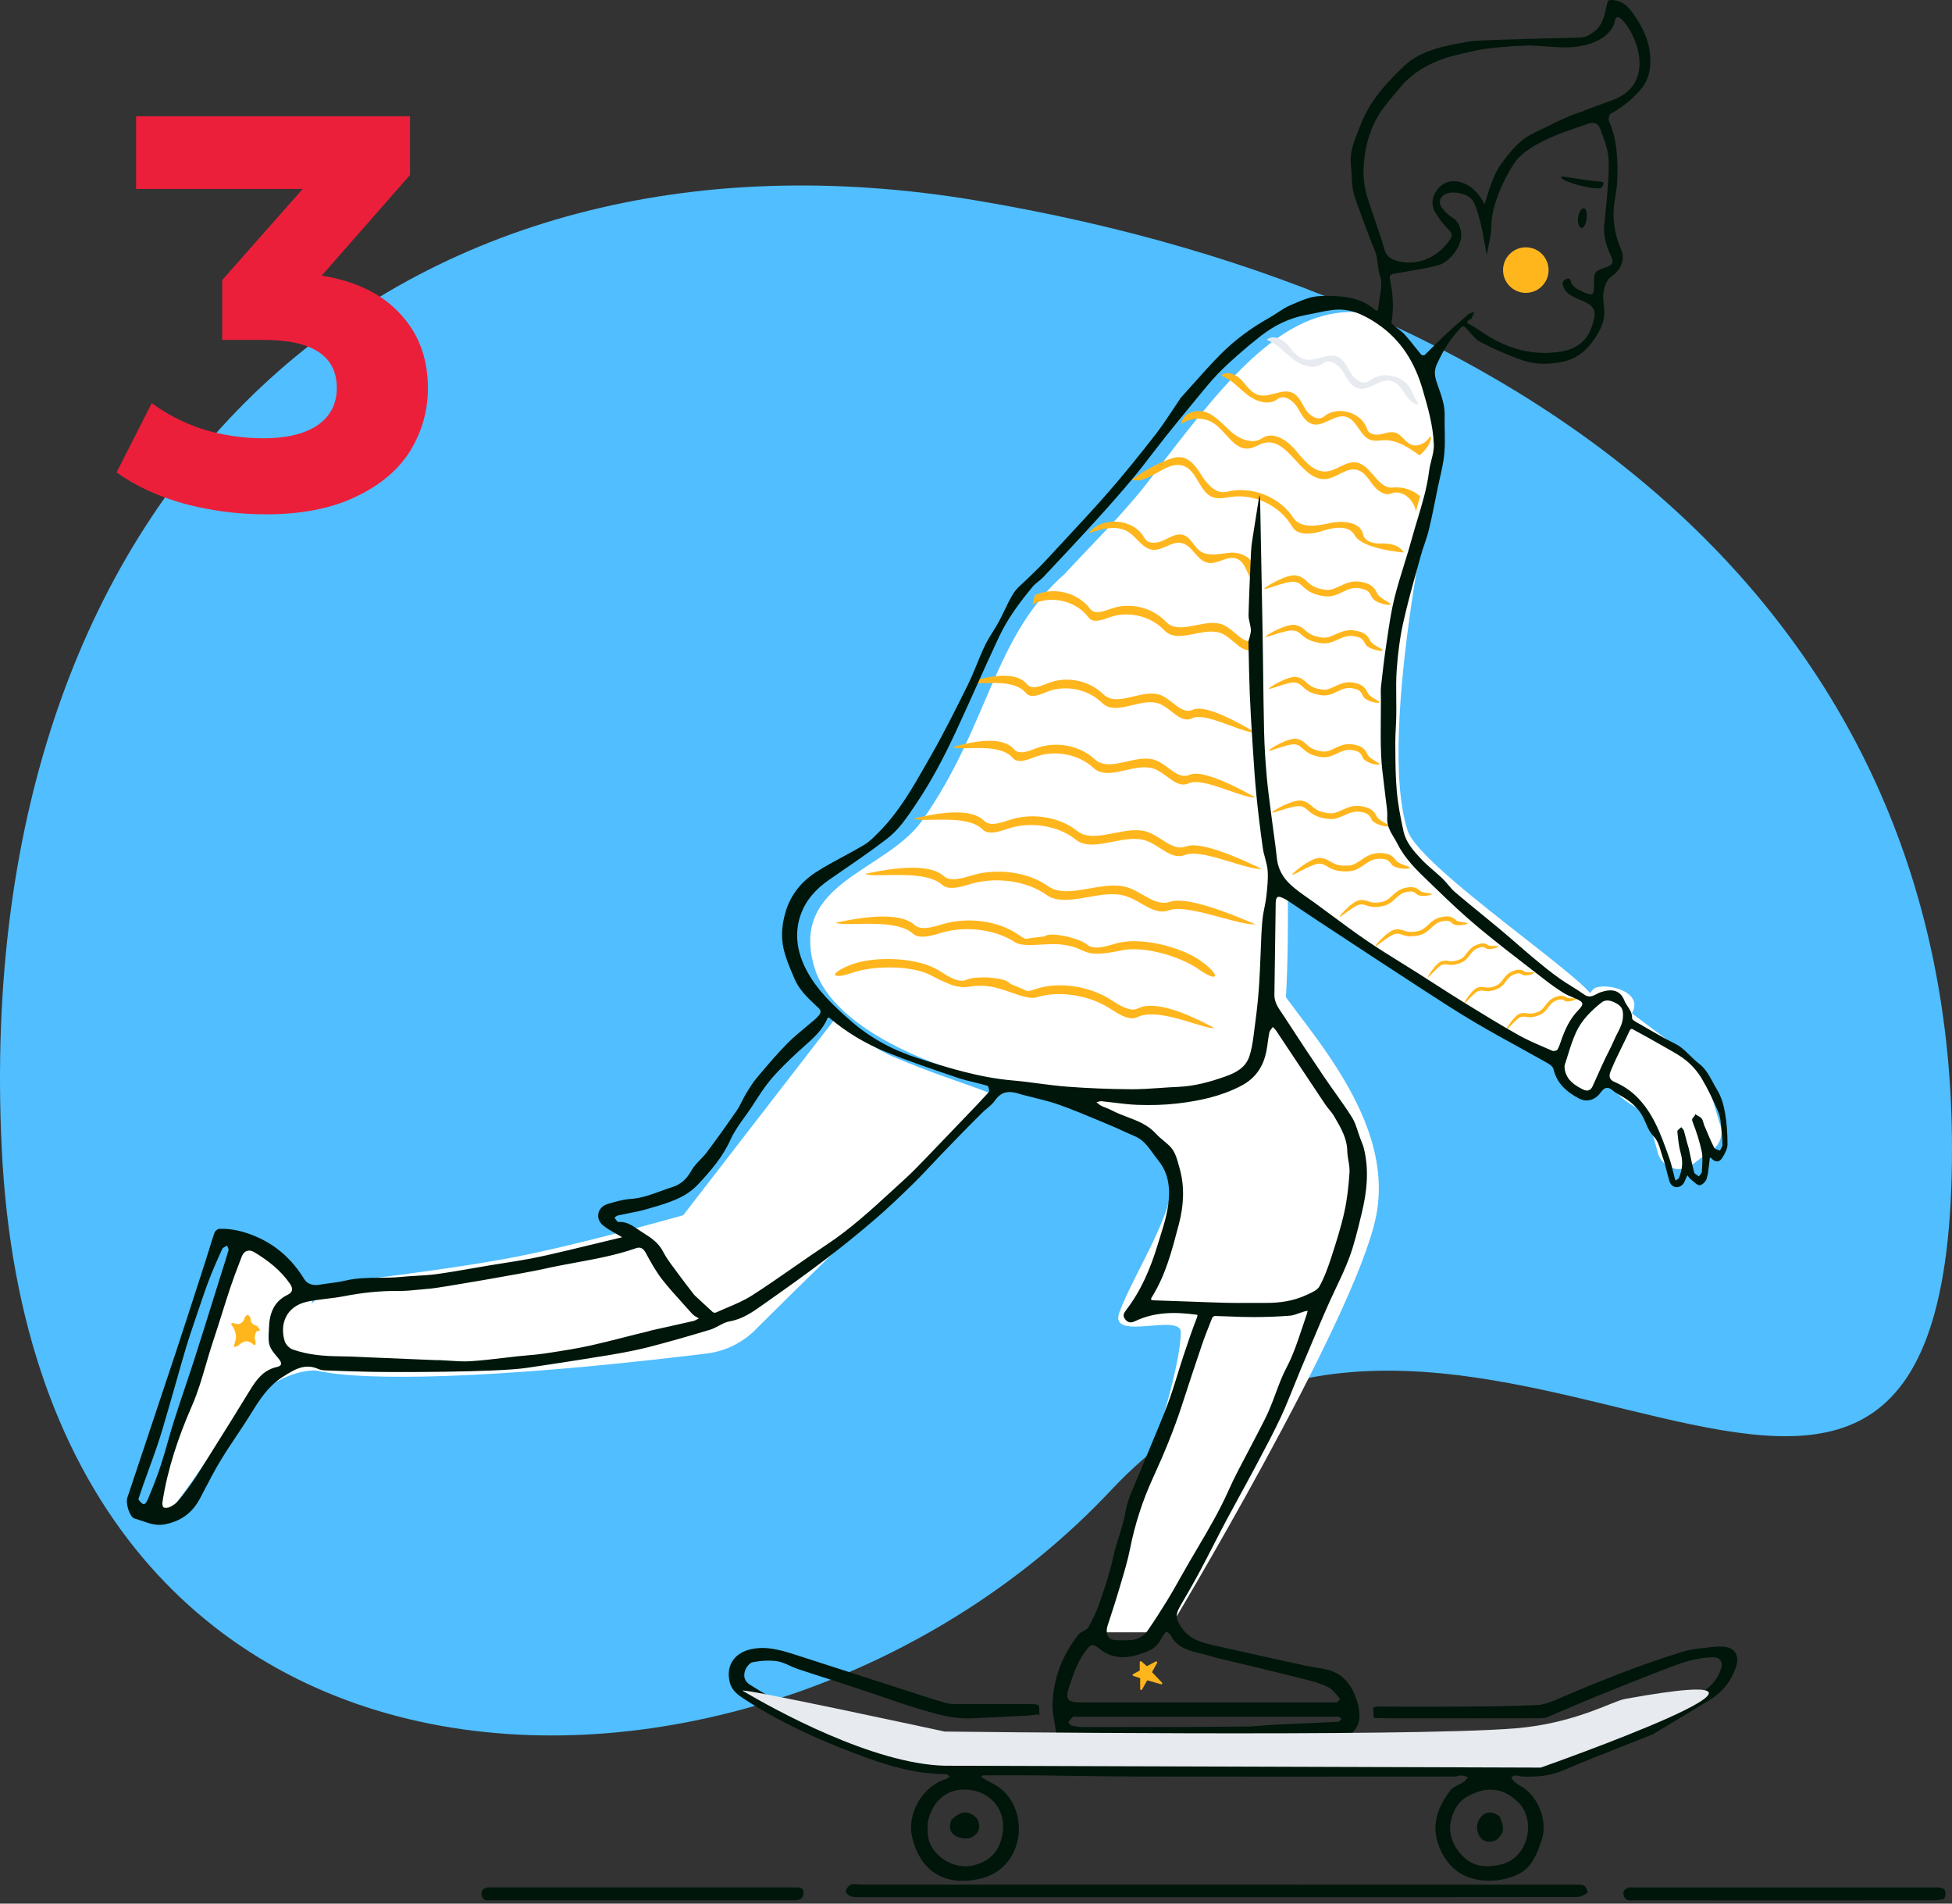 <svg width="200" height="195" viewBox="0 0 200 195" fill="none" xmlns="http://www.w3.org/2000/svg">
<rect x="0" y="0" width="200" height="195" fill="#333333" stroke="none"/>
<path fill-rule="evenodd" clip-rule="evenodd" d="M100.089 20.545C158.952 30.433 200 64.029 200 117.67C200 181.965 149.005 115.161 113.841 152.647C78.678 190.132 3.762 191.195 0.178 117.67C-3.177 48.842 41.227 10.657 100.089 20.545Z" fill="#50BEFF"/>
<path fill-rule="evenodd" clip-rule="evenodd" d="M70.001 124.484L85.572 104.343L85.929 104.626C88.229 106.433 90.052 107.625 91.4 108.2L91.799 108.369C98.273 111.092 102.724 112.017 102.009 112.657L101.123 113.453C95.401 118.618 87.567 126.129 77.62 135.987C76.258 137.454 74.422 138.396 72.439 138.647L70.388 138.892C50.253 141.276 37.336 141.482 32.602 140.433C31.614 140.214 28.571 140.786 26.274 143.094C22.828 146.555 17.9 154.893 17.072 154.893C15.869 154.893 17.003 149.37 20.473 138.325L20.84 137.042C22.457 131.436 23.62 128.122 24.329 127.099C25.091 126 27.666 127.94 32.051 132.919L31.932 133.566C32.502 132.906 33.176 132.203 33.957 131.458L36.029 131.21C43.35 130.322 48.914 129.509 52.723 128.772L53.124 128.693C57.25 127.876 62.876 126.473 70.001 124.484Z" fill="white"/>
<path fill-rule="evenodd" clip-rule="evenodd" d="M166.963 103.618L172.753 107.981C173.864 108.817 174.679 109.989 175.076 111.322L176.173 114.996C176.688 116.107 176.237 117.427 175.149 117.989L173.104 119.506C171.789 120.185 170.186 119.45 169.841 118.009L168.69 113.916C168.69 113.916 163.811 112.433 163.162 106.627L166.963 103.618Z" fill="white"/>
<path fill-rule="evenodd" clip-rule="evenodd" d="M139.059 31.965C143.015 32.126 145.003 37.547 146.296 40.227C146.737 41.14 143.638 68.12 142.625 75.024C140.822 87.319 135.373 91.218 131.952 92.055C131.952 92.055 132.157 106.033 130.724 109.512C127.552 117.216 87.39 112.045 83.466 99.17C80.782 90.368 90.753 89.342 94.496 84.035C101.355 74.309 101.71 65.257 109.099 58.781C111.899 55.713 115.149 52.633 117.953 48.929L119.094 47.428C126.225 38.086 131.655 31.887 138.687 31.956L139.059 31.965Z" fill="white"/>
<path fill-rule="evenodd" clip-rule="evenodd" d="M119.224 55.35C118.569 55.666 117.61 55.764 117.269 55.123C116.196 53.108 112.914 52.83 111.519 54.637C112.858 54.177 114.418 53.738 115.615 54.494C115.948 54.704 116.236 54.999 116.521 55.291C116.995 55.777 117.461 56.254 118.115 56.319C118.6 56.366 119.063 56.162 119.523 55.958C120.017 55.74 120.508 55.523 121.023 55.619C121.595 55.727 121.995 56.181 122.396 56.636C122.796 57.09 123.196 57.543 123.765 57.653C124.231 57.743 124.699 57.576 125.163 57.41C125.682 57.225 126.195 57.042 126.694 57.222C127.289 57.437 127.562 58.05 127.834 58.665C128.105 59.276 128.377 59.888 128.967 60.108C129.316 60.238 129.694 60.191 130.067 60.118L130.437 60.043C131.308 59.87 132.249 59.854 133.046 60.246C133.731 60.583 134.271 61.281 134.315 62.026C134.333 61.865 134.349 61.705 134.362 61.545L134.5 60.638C133.71 59.71 132.468 59.185 131.251 59.266C131.043 59.28 130.834 59.31 130.626 59.341C130.225 59.399 129.826 59.458 129.428 59.397C128.823 59.305 128.209 58.791 128.311 58.189L128.321 58.124C128.431 57.115 127.079 56.536 126.04 56.621C125.82 56.639 125.593 56.669 125.366 56.698C124.5 56.811 123.614 56.926 122.933 56.428C122.67 56.235 122.467 55.966 122.266 55.699C121.985 55.326 121.707 54.958 121.275 54.812C120.798 54.652 120.312 54.82 119.841 55.044L119.685 55.12L119.224 55.35ZM111.688 62.367C112.139 62.972 113.067 62.633 113.784 62.371L113.821 62.358C115.743 61.657 118.058 62.204 119.462 63.691C120.232 64.506 121.372 64.278 122.551 64.042C123.537 63.845 124.55 63.642 125.4 64.038C125.797 64.223 126.166 64.535 126.527 64.841C127.189 65.403 127.827 65.943 128.569 65.637C129.976 65.057 131.704 65.367 132.834 66.382L132.83 66.701L132.825 67.407C131.702 66.281 129.883 65.917 128.413 66.523C127.67 66.829 127.033 66.288 126.371 65.727C126.01 65.421 125.641 65.108 125.244 64.923C124.394 64.528 123.381 64.731 122.395 64.928C121.216 65.164 120.076 65.391 119.306 64.576C117.93 63.119 115.679 62.565 113.781 63.203L113.402 63.339C112.726 63.578 111.936 63.796 111.532 63.252C110.255 61.538 107.69 60.938 105.785 61.906L106.031 60.976L106.144 60.924C108.025 60.096 110.456 60.713 111.688 62.367ZM107.313 70.01C106.607 70.299 105.692 70.673 105.218 70.086C104.355 69.016 102.383 68.938 99.302 69.852C99.538 70.011 100.145 69.996 100.895 69.976C102.306 69.94 104.22 69.89 105.096 70.977C105.522 71.504 106.302 71.256 106.968 70.991L107.342 70.841C109.214 70.13 111.485 70.598 112.916 72.001C113.717 72.786 114.847 72.515 116.016 72.234C116.993 71.999 117.998 71.757 118.863 72.12C119.267 72.289 119.647 72.587 120.02 72.88C120.703 73.415 121.361 73.93 122.091 73.596L122.192 73.552C123.019 73.203 124.608 73.791 126.048 74.324C127.096 74.712 128.065 75.071 128.605 75.019C125.266 73.054 123.135 72.283 122.213 72.706L122.139 72.736C121.438 73.005 120.802 72.506 120.142 71.989C119.769 71.697 119.389 71.398 118.985 71.229C118.12 70.867 117.115 71.108 116.138 71.343C114.969 71.624 113.839 71.895 113.038 71.11C111.578 69.678 109.243 69.22 107.35 69.995L107.313 70.01ZM113.858 102.44C114.704 102.983 115.801 103.687 116.585 103.301C117.969 102.618 120.462 103.224 124.066 105.117L124.413 105.302C124.06 105.367 123.267 105.123 122.289 104.822C120.447 104.256 117.949 103.488 116.5 104.203C115.796 104.55 114.84 104.018 114.039 103.512L113.591 103.227C111.476 101.929 108.619 101.491 106.405 102.104C105.695 102.399 104.706 102.053 103.62 101.673C102.881 101.414 102.097 101.14 101.325 101.041C100.373 100.919 99.882 100.992 99.452 101.056C99.02 101.121 98.648 101.177 97.931 101.016C97.377 100.892 96.491 100.505 95.273 99.854C93.115 98.818 89.29 98.943 87.278 99.663L87.169 99.701C85.017 100.412 85.035 99.633 87.199 98.821L87.363 98.761L87.492 98.717C89.792 97.951 94.051 98.034 96.28 99.464L96.324 99.493C97.171 100.036 98.268 100.74 99.052 100.354L99.109 100.328C99.657 100.102 100.94 100.106 101.337 100.133L101.41 100.139C102.749 100.287 103.039 100.408 103.358 100.64L103.585 100.813L103.716 100.863C104.199 101.051 104.712 101.274 105.255 101.531C105.479 101.511 105.737 101.452 106.042 101.343L106.171 101.298C108.471 100.533 111.585 100.982 113.813 102.411L113.858 102.44ZM103.895 76.751C104.396 77.339 105.364 76.964 106.111 76.675L106.149 76.66C108.152 75.886 110.622 76.344 112.168 77.776C113.015 78.561 114.21 78.289 115.447 78.008C116.481 77.773 117.544 77.532 118.458 77.894C118.886 78.064 119.288 78.362 119.683 78.654C120.381 79.172 121.054 79.671 121.796 79.402L121.873 79.371C122.85 78.949 125.104 79.72 128.636 81.684C128.065 81.736 127.04 81.378 125.931 80.99C124.408 80.457 122.727 79.868 121.852 80.217L121.744 80.262C120.972 80.596 120.276 80.081 119.554 79.545C119.159 79.253 118.757 78.955 118.329 78.785C117.415 78.423 116.352 78.664 115.318 78.899C114.081 79.18 112.886 79.451 112.038 78.666C110.524 77.263 108.122 76.795 106.141 77.506L105.746 77.656C105.041 77.922 104.216 78.169 103.766 77.642C102.838 76.555 100.814 76.605 99.32 76.642H99.32C98.528 76.661 97.885 76.677 97.636 76.517C100.895 75.603 102.982 75.681 103.895 76.751ZM103.385 84.009C102.526 84.298 101.412 84.673 100.836 84.085C99.785 83.015 97.385 82.937 93.635 83.851C93.921 84.011 94.661 83.995 95.573 83.976C97.291 83.939 99.62 83.889 100.687 84.976C101.205 85.503 102.155 85.256 102.966 84.99L103.42 84.84C105.699 84.129 108.463 84.597 110.205 86C111.18 86.785 112.555 86.514 113.979 86.233C115.168 85.998 116.391 85.757 117.443 86.119C117.935 86.289 118.398 86.587 118.852 86.879C119.683 87.415 120.484 87.93 121.372 87.596L121.496 87.551C122.503 87.202 124.437 87.79 126.19 88.324L126.19 88.324C127.465 88.712 128.644 89.07 129.301 89.018C125.237 87.054 122.644 86.283 121.521 86.705L121.431 86.736C120.578 87.004 119.804 86.506 119 85.988C118.547 85.696 118.084 85.398 117.592 85.228C116.54 84.866 115.317 85.108 114.127 85.342C112.704 85.623 111.328 85.895 110.354 85.11C108.576 83.678 105.734 83.22 103.43 83.994L103.385 84.009ZM96.711 89.753C97.357 90.34 98.606 89.966 99.57 89.677L99.62 89.662C102.204 88.888 105.392 89.345 107.385 90.777C108.478 91.562 110.02 91.291 111.617 91.01C112.951 90.775 114.323 90.534 115.502 90.896C116.054 91.066 116.573 91.364 117.082 91.656C117.984 92.173 118.852 92.672 119.809 92.403L119.909 92.373C121.168 91.95 124.077 92.721 128.635 94.686C127.898 94.738 126.575 94.379 125.145 93.991L125.145 93.991C123.179 93.458 121.01 92.87 119.881 93.219L119.742 93.263C118.746 93.598 117.848 93.082 116.916 92.547C116.407 92.254 115.887 91.956 115.336 91.787C114.156 91.424 112.784 91.666 111.45 91.901C109.854 92.182 108.312 92.453 107.219 91.668C105.265 90.265 102.165 89.797 99.609 90.508L99.1 90.658C98.19 90.923 97.125 91.171 96.544 90.644C95.348 89.557 92.735 89.607 90.808 89.643C89.785 89.663 88.956 89.679 88.635 89.519C92.84 88.605 95.532 88.683 96.711 89.753ZM96.57 94.677C95.606 94.966 94.358 95.34 93.711 94.753C92.533 93.683 89.841 93.605 85.635 94.519C85.956 94.679 86.786 94.663 87.808 94.643C89.735 94.607 92.348 94.557 93.544 95.644C94.125 96.171 95.19 95.923 96.1 95.658L96.609 95.508C99 94.843 101.867 95.209 103.827 96.408C104.428 96.888 105.473 96.828 106.622 96.762C107.404 96.717 108.233 96.669 109.003 96.787C109.952 96.932 110.403 97.138 110.799 97.318C111.196 97.499 111.538 97.655 112.272 97.699C113.122 97.749 115.147 97.314 115.147 97.314C117.507 96.913 121.149 98.088 122.885 99.335L122.98 99.401C124.898 100.709 125.058 99.885 123.052 98.444L122.94 98.365C120.941 96.995 116.823 95.902 114.287 96.662L114.237 96.677C113.273 96.966 112.024 97.34 111.377 96.753C110.927 96.343 109.453 95.945 109.169 95.896C107.668 95.64 107.464 95.72 107.009 95.899L107.008 95.899C106.972 95.914 106.933 95.929 106.893 95.945L106.754 95.957C106.237 96.005 105.682 96.077 105.09 96.175C104.88 96.094 104.648 95.966 104.385 95.777L104.273 95.699C102.274 94.329 99.157 93.902 96.62 94.662L96.57 94.677Z" fill="#FFB61D"/>
<path fill-rule="evenodd" clip-rule="evenodd" d="M137.782 36.023C143.406 36.042 147.844 40.813 147.465 46.43C147.465 46.43 140.907 74.96 144.231 85.1C145.517 89.023 164.083 101.231 163.298 102.485L160.678 108.763C159.747 110.248 131.251 91.187 131.251 91.187C128.517 89.017 128.009 45.869 128.009 45.869C127.955 40.435 132.353 36.004 137.782 36.023Z" fill="white"/>
<path d="M167.299 103.619L163.951 110.514L163.884 110.699C163.605 111.413 162.54 111.85 162.403 111.886L162.383 111.885L160.405 110.715C160.179 110.525 160.055 109.457 160.294 108.464L160.35 108.256C160.35 108.256 161.918 102.748 163.217 101.357C163.974 100.546 168.348 101.357 167.299 103.619Z" fill="white"/>
<path fill-rule="evenodd" clip-rule="evenodd" d="M119.593 167.21H111.599C111.599 167.21 120.981 142.849 120.981 136.457C120.981 134.474 113.606 137.461 114.676 134.474C116.147 130.367 121.238 123.021 119.984 119.334C118.673 115.478 113.781 114.08 109.522 112.518C108.705 112.218 123.595 113.252 127.679 110.004C133.066 105.718 128.692 96.254 130.139 99.591C131.885 103.617 143.227 113.717 140.979 124.654C138.788 135.309 119.593 167.21 119.593 167.21Z" fill="white"/>
<path fill-rule="evenodd" clip-rule="evenodd" d="M116.821 171.909L116.116 171.674C116.033 171.647 116.022 171.533 116.099 171.492L116.777 171.123V170.262C116.777 170.176 116.879 170.13 116.943 170.187L117.505 170.68L118.424 170.196C118.512 170.15 118.606 170.246 118.559 170.332L118.033 171.291L119.06 172.364C119.131 172.438 119.059 172.558 118.96 172.529L117.547 172.122L117.008 173.071C116.958 173.161 116.821 173.125 116.821 173.022V172.655V171.909Z" fill="#FFB61D"/>
<ellipse cx="156.334" cy="27.667" rx="2.333" ry="2.333" fill="#FFB61D"/>
<path fill-rule="evenodd" clip-rule="evenodd" d="M122.948 48.436L123.216 48.85L123.305 48.984C123.867 49.809 124.722 50.62 125.672 50.38C128.2 49.74 131.076 50.856 132.51 53.034C133.219 54.111 134.793 53.9 136.08 53.624L136.25 53.587C137.541 53.301 139.326 53.435 139.652 54.686L139.669 54.758C139.819 55.478 140.726 55.697 141.472 55.678L141.703 55.67C143.58 55.67 143.825 56.702 143.826 56.596C143.826 56.596 139.7 56.283 138.832 54.884L138.779 54.795C138.226 53.826 136.83 53.984 135.737 54.313L135.437 54.407L135.286 54.451C134.22 54.75 132.926 54.858 132.391 53.938C131.162 51.827 128.604 50.572 126.182 50.893C125.559 50.976 124.912 51.151 124.315 50.953C122.887 50.48 122.701 48.276 121.296 47.738C119.523 47.06 117.806 49.637 115.971 49.15C117.087 48.299 118.324 47.607 119.634 47.101C120.073 46.931 120.539 46.78 121.006 46.837C121.871 46.942 122.452 47.685 122.948 48.436ZM145.473 50.979C145.296 51.524 145.166 52.008 145.079 52.419C144.899 51.235 143.723 50.14 142.614 50.523L142.55 50.547C141.846 50.828 141.1 50.246 140.645 49.64L140.536 49.493L140.372 49.267C140.004 48.765 139.608 48.269 139.019 48.126C137.941 47.864 136.99 48.937 135.889 49.065C133.341 49.361 132.067 44.798 129.565 45.365C129.018 45.488 128.545 45.863 127.989 45.939C126.455 46.149 125.632 44.198 124.339 43.346C123.366 42.705 121.992 42.744 121.057 43.439C121.104 42.325 122.62 41.834 123.654 42.253C124.688 42.672 125.398 43.614 126.257 44.327C127.094 45.021 128.337 45.498 129.249 44.933L129.318 44.887C130.415 44.128 131.882 45.091 132.739 46.114L133.05 46.487C133.832 47.417 134.726 48.384 135.898 48.295C136.974 48.213 137.891 47.21 138.958 47.37C140.514 47.604 141.15 50.111 142.714 49.942C143.719 49.833 144.765 50.17 145.517 50.846L145.473 50.979ZM146.28 45.734C146.029 46.085 145.777 46.368 145.525 46.581L145.441 46.65L145.23 46.499C144.207 45.773 143.09 45.066 141.846 45.095C141.392 45.106 140.927 45.215 140.491 45.087C139.333 44.748 139.059 42.992 137.891 42.689C136.736 42.389 135.627 43.757 134.475 43.445C133.692 43.232 133.326 42.368 132.892 41.682C132.471 41.015 131.582 40.413 130.948 40.843L130.895 40.882C130.015 41.575 128.695 41.137 127.808 40.451C126.922 39.764 126.17 38.839 125.106 38.486C125.664 37.935 126.633 38.335 127.174 38.904C127.715 39.473 128.155 40.223 128.907 40.45C130.058 40.799 131.356 39.73 132.443 40.246C133.119 40.567 133.394 41.359 133.798 41.989C134.203 42.618 135.084 43.145 135.658 42.666C137.053 41.503 139.545 42.24 140.082 43.974C140.238 44.477 140.908 44.594 141.425 44.493C141.942 44.392 142.474 44.167 142.976 44.325C143.615 44.526 143.943 45.27 144.558 45.534C145.199 45.809 145.965 45.459 146.393 44.906L146.436 44.848C146.781 44.365 146.62 45.258 146.28 45.734Z" fill="#FFB61D"/>
<path fill-rule="evenodd" clip-rule="evenodd" d="M132.861 58.959L133.054 59.015C133.313 59.094 133.507 59.211 133.734 59.403L133.846 59.501L133.989 59.631C134.058 59.694 134.112 59.741 134.167 59.786C134.545 60.096 134.973 60.288 135.687 60.401C136.166 60.477 136.503 60.401 137.085 60.13L137.295 60.03C138.236 59.576 138.782 59.45 139.664 59.652C140.418 59.825 140.764 60.117 141.045 60.666L141.116 60.811C141.251 61.092 141.685 61.352 142.028 61.557C142.285 61.711 142.49 61.834 142.48 61.912C142.455 62.094 140.865 61.799 140.549 61.168L140.48 61.026C140.275 60.602 140.087 60.433 139.515 60.302C138.844 60.148 138.438 60.228 137.689 60.581L137.479 60.681C136.719 61.046 136.254 61.166 135.582 61.06C134.751 60.928 134.214 60.686 133.744 60.302C133.712 60.275 133.68 60.248 133.647 60.219L133.368 59.968C133.172 59.793 133.039 59.708 132.859 59.653L132.749 59.62C132.284 59.483 131.219 59.837 130.443 60.095C129.956 60.256 129.583 60.38 129.542 60.322C129.455 60.196 131.935 58.709 132.861 58.959ZM132.748 64.025L132.927 64.075C133.167 64.144 133.347 64.247 133.557 64.416L133.661 64.502L133.794 64.616C133.858 64.671 133.908 64.713 133.959 64.752C134.309 65.025 134.706 65.194 135.368 65.293C135.812 65.36 136.125 65.293 136.665 65.055L136.859 64.967C137.732 64.568 138.239 64.457 139.057 64.635C139.755 64.787 140.076 65.043 140.337 65.525L140.403 65.653C140.528 65.9 140.931 66.129 141.249 66.309C141.487 66.444 141.678 66.552 141.668 66.621C141.645 66.781 140.17 66.522 139.877 65.967L139.813 65.843C139.623 65.47 139.448 65.321 138.918 65.206C138.296 65.07 137.919 65.141 137.225 65.451L137.03 65.539C136.326 65.86 135.894 65.966 135.271 65.872C134.501 65.756 134.002 65.544 133.567 65.206C133.537 65.182 133.507 65.159 133.476 65.133L133.218 64.912C133.036 64.759 132.913 64.684 132.746 64.635L132.644 64.606C132.213 64.486 131.225 64.797 130.505 65.024L130.505 65.024L130.505 65.024C130.054 65.166 129.708 65.275 129.67 65.223C129.589 65.113 131.888 63.806 132.748 64.025ZM133.079 69.408L132.91 69.358C132.098 69.139 129.926 70.446 130.003 70.556C130.038 70.608 130.365 70.499 130.792 70.357C131.471 70.13 132.404 69.819 132.811 69.939L132.908 69.968C133.065 70.016 133.182 70.092 133.353 70.245L133.598 70.466C133.627 70.491 133.655 70.515 133.683 70.538C134.094 70.877 134.565 71.089 135.293 71.205C135.881 71.299 136.289 71.193 136.954 70.872L137.138 70.784C137.794 70.474 138.15 70.403 138.737 70.539C139.238 70.654 139.402 70.803 139.582 71.175L139.642 71.3C139.919 71.855 141.312 72.114 141.334 71.953C141.343 71.885 141.163 71.777 140.938 71.642C140.638 71.462 140.257 71.233 140.14 70.986L140.077 70.859C139.831 70.376 139.528 70.12 138.868 69.968C138.096 69.79 137.617 69.901 136.793 70.3L136.609 70.388C136.099 70.626 135.804 70.693 135.384 70.626C134.759 70.526 134.384 70.358 134.053 70.085C134.005 70.046 133.958 70.004 133.897 69.949L133.772 69.835L133.674 69.749C133.476 69.58 133.305 69.477 133.079 69.408ZM132.91 75.692L133.079 75.742C133.305 75.811 133.476 75.913 133.674 76.082L133.772 76.169L133.897 76.283C133.958 76.338 134.005 76.379 134.053 76.419C134.384 76.691 134.759 76.86 135.384 76.96C135.804 77.026 136.099 76.959 136.609 76.721L136.793 76.633C137.617 76.234 138.096 76.123 138.868 76.301C139.528 76.453 139.831 76.71 140.077 77.192L140.14 77.32C140.257 77.567 140.638 77.795 140.938 77.975C141.163 78.11 141.343 78.218 141.334 78.287C141.312 78.447 139.919 78.188 139.642 77.633L139.582 77.509C139.402 77.136 139.238 76.988 138.737 76.872C138.15 76.737 137.794 76.808 137.138 77.117L136.954 77.205C136.289 77.526 135.881 77.632 135.293 77.538C134.565 77.422 134.094 77.21 133.683 76.872C133.655 76.849 133.627 76.825 133.598 76.799L133.353 76.578C133.182 76.425 133.065 76.35 132.908 76.302L132.811 76.273C132.404 76.153 131.471 76.463 130.792 76.69L130.792 76.69C130.365 76.832 130.038 76.941 130.003 76.89C129.926 76.779 132.098 75.473 132.91 75.692ZM133.593 82.074L133.414 82.024C132.554 81.805 130.255 83.112 130.336 83.222C130.374 83.273 130.72 83.165 131.171 83.023L131.171 83.023C131.891 82.796 132.878 82.485 133.31 82.605L133.412 82.634C133.579 82.683 133.702 82.758 133.884 82.911L134.142 83.132C134.173 83.157 134.202 83.181 134.233 83.204C134.668 83.543 135.166 83.755 135.937 83.871C136.56 83.965 136.992 83.859 137.696 83.538L137.891 83.45C138.585 83.14 138.962 83.069 139.584 83.205C140.114 83.32 140.288 83.469 140.479 83.841L140.543 83.966C140.836 84.521 142.311 84.78 142.333 84.62C142.343 84.551 142.153 84.443 141.914 84.308C141.596 84.128 141.194 83.899 141.069 83.652L141.003 83.525C140.742 83.042 140.421 82.786 139.722 82.634C138.905 82.456 138.398 82.567 137.525 82.966L137.331 83.054C136.791 83.292 136.478 83.359 136.034 83.292C135.372 83.192 134.975 83.024 134.625 82.751C134.573 82.712 134.523 82.67 134.459 82.615L134.327 82.501L134.223 82.415C134.013 82.246 133.832 82.143 133.593 82.074ZM135.232 87.885L135.416 87.903C135.665 87.929 135.86 87.999 136.097 88.128L136.214 88.196L136.364 88.285C136.437 88.328 136.493 88.36 136.55 88.391C136.943 88.598 137.363 88.695 138.032 88.678C138.481 88.667 138.778 88.547 139.268 88.218L139.444 88.098C140.234 87.553 140.714 87.356 141.55 87.389C142.265 87.418 142.625 87.615 142.966 88.044L143.053 88.159C143.219 88.38 143.655 88.535 144 88.657C144.258 88.749 144.464 88.822 144.466 88.891C144.472 89.053 142.974 89.054 142.589 88.559L142.505 88.447C142.253 88.114 142.055 87.997 141.513 87.976C140.877 87.95 140.518 88.086 139.888 88.511L139.712 88.632C139.074 89.07 138.667 89.249 138.037 89.265C137.258 89.284 136.73 89.162 136.243 88.905L136.141 88.849L135.848 88.676C135.643 88.557 135.508 88.504 135.336 88.486L135.23 88.475C134.784 88.432 133.866 88.909 133.196 89.257C132.776 89.475 132.454 89.643 132.409 89.599C132.31 89.504 134.347 87.818 135.232 87.885ZM139.437 92.201L139.289 92.215C138.582 92.297 137.177 93.852 137.266 93.907C137.308 93.933 137.542 93.761 137.847 93.537C138.334 93.178 139.002 92.687 139.359 92.653L139.444 92.645C139.582 92.633 139.695 92.653 139.872 92.71L140.124 92.795L140.211 92.821C140.628 92.939 141.059 92.952 141.672 92.821C142.168 92.716 142.468 92.522 142.919 92.102L143.043 91.986C143.489 91.577 143.757 91.423 144.262 91.347C144.693 91.282 144.863 91.339 145.103 91.549L145.183 91.619C145.547 91.929 146.73 91.706 146.706 91.587C146.696 91.535 146.524 91.512 146.309 91.482C146.022 91.443 145.659 91.393 145.501 91.253L145.418 91.181C145.097 90.913 144.788 90.821 144.221 90.906C143.556 91.006 143.201 91.224 142.643 91.746L142.518 91.861C142.17 92.178 141.951 92.311 141.597 92.387C141.071 92.499 140.727 92.489 140.392 92.394C140.343 92.38 140.294 92.365 140.232 92.343L140.103 92.299L140.002 92.267C139.799 92.206 139.636 92.184 139.437 92.201ZM142.955 95.216L143.103 95.201C143.303 95.184 143.466 95.207 143.668 95.268L143.769 95.3L143.898 95.344C143.961 95.365 144.009 95.381 144.058 95.395C144.393 95.49 144.737 95.499 145.264 95.387C145.617 95.312 145.837 95.179 146.185 94.862L146.309 94.746C146.867 94.225 147.222 94.007 147.887 93.907C148.455 93.822 148.764 93.914 149.085 94.182L149.168 94.254C149.325 94.394 149.689 94.444 149.976 94.483H149.976C150.191 94.513 150.363 94.536 150.373 94.587C150.397 94.707 149.214 94.93 148.85 94.62L148.77 94.55C148.53 94.34 148.36 94.283 147.929 94.348C147.423 94.424 147.156 94.577 146.71 94.987L146.585 95.103C146.134 95.523 145.835 95.716 145.339 95.822C144.726 95.952 144.294 95.94 143.878 95.822L143.791 95.796L143.538 95.711C143.362 95.653 143.249 95.634 143.111 95.646L143.026 95.654C142.668 95.688 142 96.179 141.514 96.537L141.514 96.537L141.514 96.537C141.208 96.762 140.974 96.934 140.933 96.908C140.843 96.852 142.249 95.298 142.955 95.216ZM147.796 98.445L147.679 98.478C147.126 98.643 146.222 100.084 146.301 100.116C146.338 100.13 146.501 99.96 146.713 99.737L146.713 99.737C147.052 99.382 147.517 98.896 147.797 98.818L147.864 98.8C147.973 98.771 148.066 98.77 148.215 98.791L148.429 98.824L148.502 98.832C148.852 98.868 149.199 98.817 149.67 98.626C150.052 98.472 150.264 98.275 150.565 97.876L150.649 97.765C150.948 97.375 151.14 97.215 151.533 97.083C151.868 96.97 152.012 96.992 152.234 97.126L152.307 97.171C152.642 97.367 153.556 97.022 153.521 96.93C153.505 96.89 153.364 96.896 153.188 96.902C152.953 96.911 152.656 96.923 152.51 96.833L152.434 96.787C152.139 96.618 151.879 96.588 151.438 96.736C150.92 96.91 150.667 97.134 150.294 97.63L150.211 97.74C149.978 98.042 149.821 98.18 149.549 98.289C149.144 98.453 148.868 98.494 148.586 98.465C148.545 98.461 148.504 98.455 148.451 98.447L148.342 98.43L148.257 98.419C148.086 98.398 147.953 98.404 147.796 98.445ZM151.384 101.17L151.501 101.138C151.657 101.096 151.791 101.091 151.961 101.111L152.047 101.123L152.156 101.14C152.209 101.148 152.25 101.154 152.291 101.158C152.572 101.187 152.849 101.146 153.254 100.982C153.526 100.872 153.683 100.735 153.916 100.432L153.999 100.322C154.372 99.827 154.625 99.603 155.142 99.429C155.584 99.281 155.844 99.311 156.139 99.48L156.215 99.526C156.361 99.615 156.658 99.604 156.893 99.595C157.069 99.588 157.21 99.583 157.225 99.622C157.261 99.714 156.347 100.06 156.012 99.863L155.938 99.818C155.717 99.684 155.573 99.663 155.238 99.775C154.844 99.907 154.652 100.068 154.353 100.458L154.27 100.568C153.969 100.968 153.757 101.165 153.375 101.319C152.903 101.51 152.557 101.561 152.207 101.525L152.134 101.516L151.92 101.484C151.771 101.463 151.678 101.463 151.569 101.493L151.502 101.511C151.221 101.588 150.757 102.075 150.418 102.43C150.206 102.652 150.043 102.823 150.006 102.808C149.926 102.776 150.831 101.336 151.384 101.17ZM155.834 103.805L155.717 103.837C155.164 104.003 154.26 105.443 154.339 105.475C154.376 105.49 154.539 105.319 154.751 105.097C155.09 104.742 155.555 104.255 155.835 104.177L155.902 104.159C156.011 104.13 156.104 104.13 156.253 104.151L156.467 104.183L156.54 104.192C156.89 104.228 157.237 104.177 157.708 103.986C158.09 103.831 158.302 103.635 158.603 103.235L158.687 103.125C158.986 102.735 159.178 102.574 159.571 102.442C159.906 102.33 160.05 102.351 160.272 102.485L160.345 102.53C160.68 102.727 161.595 102.381 161.559 102.289C161.543 102.25 161.402 102.255 161.226 102.262C160.992 102.271 160.694 102.282 160.548 102.193L160.472 102.147C160.177 101.978 159.918 101.948 159.476 102.096C158.958 102.269 158.705 102.494 158.332 102.989L158.249 103.099C158.016 103.401 157.859 103.539 157.587 103.649C157.182 103.813 156.906 103.854 156.624 103.825C156.583 103.82 156.542 103.815 156.489 103.807L156.38 103.79L156.295 103.778C156.124 103.758 155.991 103.763 155.834 103.805Z" fill="#FFB61D"/>
<path fill-rule="evenodd" clip-rule="evenodd" d="M96.552 118.145C96.204 118.506 95.861 118.871 95.517 119.236C94.868 119.926 94.218 120.617 93.541 121.279C92.273 122.518 90.993 123.751 89.648 124.904C87.98 126.334 86.27 127.72 84.521 129.05C82.542 130.556 80.516 132.001 78.48 133.429C78.374 133.504 78.267 133.58 78.161 133.655L78.157 133.658C77.119 134.395 76.081 135.13 74.747 135.358C74.366 135.423 74.01 135.614 73.651 135.806C73.366 135.959 73.079 136.113 72.777 136.204C70.697 136.835 68.606 137.436 66.502 137.981C65.21 138.315 63.891 138.554 62.575 138.783C61.756 138.926 57.064 139.671 53.944 140.124C50.823 140.577 40.501 140.577 37.924 140.523C36.478 140.493 35.032 140.443 33.587 140.388L33.513 140.385C33.218 140.375 32.905 140.364 32.649 140.248C31.23 139.605 30.131 140.305 29.018 141.015L28.938 141.066C27.477 141.997 26.582 143.397 25.699 144.831C25.229 145.593 24.732 146.338 24.234 147.083L24.234 147.083C23.699 147.885 23.163 148.686 22.663 149.509C22.001 150.598 21.41 151.732 20.82 152.865C20.713 153.068 20.607 153.272 20.501 153.476C19.72 154.965 18.55 155.832 16.87 156.152C16.036 156.312 15.321 156.064 14.607 155.817L14.607 155.816C14.343 155.725 14.079 155.633 13.809 155.563C13.281 155.424 12.855 153.997 13.043 153.432C13.593 151.784 14.144 150.135 14.695 148.487C15.847 145.042 16.998 141.598 18.14 138.15C18.937 135.742 19.715 133.327 20.493 130.913L20.494 130.911C20.714 130.23 20.933 129.549 21.153 128.868C21.258 128.544 21.358 128.217 21.457 127.891C21.622 127.35 21.787 126.809 21.976 126.276C22.038 126.102 22.294 125.886 22.469 125.879C23.728 125.829 24.937 126.138 26.085 126.609C28.257 127.5 29.928 129.003 31.155 131.004C31.48 131.534 32.048 131.725 32.764 131.599C33.108 131.538 33.456 131.492 33.804 131.446L33.804 131.446L33.805 131.446L33.805 131.446L33.805 131.446L33.806 131.446L33.806 131.446L33.806 131.446C34.338 131.376 34.87 131.305 35.39 131.182C36.545 130.908 37.715 130.899 38.885 130.889C39.638 130.883 40.391 130.877 41.139 130.801C41.653 130.748 42.169 130.718 42.685 130.688L42.685 130.688L42.686 130.688L42.686 130.688L42.687 130.688L42.688 130.688L42.688 130.688L42.689 130.688C43.379 130.647 44.07 130.607 44.753 130.513C45.997 130.342 47.234 130.127 48.471 129.911L48.477 129.91C49.061 129.808 49.646 129.706 50.232 129.609C50.706 129.53 51.182 129.456 51.657 129.382L51.657 129.382L51.658 129.382L51.658 129.382L51.658 129.381L51.659 129.381L51.659 129.381L51.661 129.381C52.579 129.237 53.496 129.094 54.407 128.919C55.574 128.695 56.731 128.422 57.888 128.149L58.306 128.051C59.529 127.763 60.75 127.466 61.971 127.168C62.483 127.044 62.996 126.919 63.509 126.795C63.59 126.775 63.67 126.754 63.75 126.734C63.722 126.719 63.694 126.704 63.666 126.69C63.606 126.659 63.545 126.627 63.487 126.591C63.31 126.482 63.127 126.378 62.944 126.275L62.944 126.275L62.944 126.275C62.526 126.038 62.108 125.801 61.752 125.493C60.953 124.799 61.226 123.647 62.242 123.34C63.017 123.106 63.816 122.871 64.615 122.817C65.693 122.745 66.675 122.387 67.658 122.029L67.658 122.029C68.053 121.885 68.448 121.741 68.849 121.615C69.796 121.319 70.365 120.761 70.841 119.908C71.07 119.497 71.406 119.149 71.743 118.799C71.98 118.552 72.218 118.305 72.42 118.035C73.468 116.635 74.487 115.212 75.478 113.771C75.689 113.465 75.858 113.13 76.028 112.795C76.157 112.539 76.287 112.283 76.435 112.039C76.783 111.467 77.137 110.888 77.567 110.379L77.624 110.312L77.624 110.311C78.61 109.142 79.598 107.97 80.671 106.883C81.255 106.29 81.9 105.757 82.546 105.225L82.546 105.224C82.851 104.973 83.156 104.721 83.454 104.463C83.605 104.333 83.749 104.192 83.876 104.038C84.094 103.775 84.183 103.556 83.855 103.245L83.774 103.168L83.694 103.092L83.597 103.002C82.74 102.196 81.875 101.383 81.407 100.268C81.358 100.151 81.308 100.034 81.258 99.917C80.882 99.029 80.503 98.133 80.289 97.204C80.001 95.953 80.117 94.679 80.49 93.418C81.012 91.654 82.104 90.318 83.584 89.358C84.497 88.766 85.458 88.249 86.419 87.731L86.419 87.731C87.131 87.347 87.843 86.963 88.536 86.549C89.072 86.229 89.531 85.763 89.978 85.309L90.106 85.179C92.119 83.142 93.521 80.678 94.919 78.222L94.919 78.222L94.921 78.219C95.069 77.959 95.217 77.699 95.365 77.44C96.716 75.083 97.928 72.644 99.136 70.208C99.484 69.507 99.782 68.781 100.081 68.055L100.081 68.055C100.345 67.413 100.608 66.771 100.906 66.146C101.142 65.651 101.433 65.184 101.723 64.716C101.937 64.373 102.151 64.029 102.343 63.674C102.549 63.292 102.738 62.901 102.926 62.509L102.926 62.509C103.211 61.916 103.497 61.324 103.843 60.769C104.091 60.373 104.451 60.047 104.81 59.72C104.96 59.584 105.11 59.447 105.252 59.306C105.429 59.13 105.609 58.956 105.789 58.783L105.789 58.783C105.976 58.602 106.164 58.422 106.348 58.238C106.673 57.913 106.993 57.584 107.304 57.246C107.902 56.598 108.502 55.953 109.103 55.307L109.105 55.305C110.588 53.711 112.07 52.118 113.504 50.481C115.184 48.563 116.782 46.571 118.351 44.561C118.975 43.762 119.538 42.915 120.1 42.068C120.351 41.69 120.601 41.313 120.857 40.94C120.872 40.919 120.884 40.896 120.895 40.873C120.912 40.84 120.929 40.807 120.953 40.78C121.36 40.333 121.762 39.881 122.164 39.429C123.108 38.368 124.053 37.307 125.052 36.3C126.534 34.807 128.232 33.569 130.075 32.537C130.356 32.38 130.627 32.202 130.898 32.023C131.325 31.742 131.75 31.462 132.213 31.266C132.322 31.22 132.431 31.173 132.542 31.126L132.542 31.126L132.542 31.126L132.542 31.125L132.542 31.125C133.426 30.746 134.352 30.348 135.264 30.329C137.189 30.29 139.19 30.311 140.805 31.672C141.111 31.93 141.193 31.869 141.222 31.524C141.249 31.195 141.305 30.856 141.361 30.517L141.361 30.517C141.491 29.727 141.621 28.936 141.394 28.267C141.257 27.863 141.209 27.455 141.162 27.051C141.108 26.593 141.055 26.14 140.874 25.703C140.268 24.239 139.727 22.747 139.186 21.257L139.186 21.256L139.071 20.937L138.942 20.583C138.773 20.118 138.635 19.629 138.572 19.14C138.528 18.79 138.513 18.436 138.498 18.083C138.482 17.72 138.467 17.357 138.419 16.998C138.249 15.722 138.692 14.601 139.136 13.476L139.136 13.475L139.136 13.475L139.136 13.475L139.136 13.475L139.136 13.475L139.136 13.474L139.136 13.474C139.217 13.269 139.298 13.064 139.375 12.858C140.319 10.34 142.087 8.435 143.996 6.646C145.639 5.107 148.362 4.622 150.563 4.242C151.377 4.102 157.085 3.968 160.099 3.897C161.083 3.874 161.78 3.858 161.926 3.85C162.52 3.819 162.923 3.542 163.326 3.245C164.157 2.632 164.37 1.682 164.58 0.747C164.601 0.654 164.622 0.562 164.643 0.471C164.648 0.448 164.653 0.427 164.658 0.405C164.712 0.16 164.75 -0.012 165.118 0.001C166.349 0.042 166.983 0.846 167.585 1.764C168.264 2.799 168.814 3.877 169.003 5.11C169.233 6.611 169.109 8.006 168.041 9.242C167.173 10.248 166.163 11.016 165.021 11.661C164.869 11.747 164.774 12.2 164.858 12.393C165.718 14.378 165.782 16.47 165.698 18.57C165.678 19.08 165.595 19.587 165.512 20.094C165.434 20.575 165.356 21.055 165.33 21.539C165.257 22.925 165.541 24.258 166.096 25.546C166.474 26.421 166.209 27.249 165.576 27.936C165.468 28.054 165.333 28.152 165.199 28.25C165.011 28.387 164.825 28.523 164.719 28.708C164.478 29.127 164.311 29.631 164.272 30.112C164.242 30.48 164.282 30.852 164.321 31.225C164.346 31.457 164.37 31.69 164.378 31.921C164.409 32.813 164.07 33.576 163.613 34.337C162.785 35.715 161.692 36.729 160.106 37.06C158.748 37.345 157.337 37.362 156.025 36.914C154.535 36.407 153.083 35.757 151.681 35.038C151.283 34.834 150.968 34.467 150.653 34.101L150.653 34.101C150.512 33.937 150.371 33.773 150.223 33.624C150.004 33.403 149.893 33.338 149.601 33.647C148.559 34.751 147.802 36.004 147.19 37.388C146.852 38.152 147.071 38.78 147.304 39.449L147.332 39.528L147.398 39.718C147.722 40.644 148.044 41.566 148.019 42.579C148.006 43.081 148.016 43.584 148.026 44.088C148.041 44.883 148.056 45.678 147.984 46.465C147.907 47.307 147.718 48.139 147.529 48.971C147.453 49.305 147.377 49.64 147.308 49.975C147.235 50.331 147.164 50.687 147.092 51.044C146.876 52.121 146.66 53.199 146.402 54.267C146.282 54.761 146.118 55.244 145.954 55.727L145.953 55.728L145.953 55.728C145.819 56.123 145.684 56.519 145.574 56.92C145.447 57.386 145.318 57.851 145.188 58.317L145.188 58.317C144.686 60.127 144.183 61.938 143.776 63.769C143.427 65.337 143.226 66.951 143.109 68.555C143.036 69.558 143.047 70.567 143.058 71.576V71.576V71.576V71.576V71.576V71.576V71.576V71.577V71.578C143.064 72.136 143.07 72.693 143.062 73.25C143.056 73.671 143.034 74.092 143.013 74.513L143.013 74.513V74.514V74.514V74.514V74.515V74.515V74.515V74.516C142.985 75.05 142.957 75.585 142.961 76.12C142.963 76.333 142.965 76.546 142.966 76.76C142.975 78.174 142.985 79.59 143.109 80.995C143.233 82.396 143.499 83.792 143.806 85.167C144.058 86.297 144.833 87.17 145.601 87.988C146.001 88.415 146.445 88.799 146.889 89.184L146.889 89.184L146.889 89.184C147.199 89.453 147.51 89.723 147.806 90.006C148.008 90.201 148.191 90.417 148.373 90.634L148.373 90.634C148.6 90.903 148.826 91.171 149.09 91.396C149.952 92.13 150.829 92.846 151.706 93.562L151.706 93.562L151.707 93.562L151.707 93.562L151.707 93.563L151.707 93.563L151.707 93.563L151.708 93.564L151.711 93.566C152.376 94.109 153.041 94.652 153.7 95.203C154.289 95.696 154.871 96.2 155.452 96.703L155.452 96.704L155.453 96.704L155.453 96.705L155.454 96.705L155.454 96.706L155.455 96.706L155.456 96.707C156.045 97.218 156.634 97.728 157.232 98.228C158.049 98.91 158.878 99.584 159.744 100.202C160.151 100.494 160.578 100.758 161.005 101.022L161.005 101.022C161.446 101.296 161.888 101.569 162.308 101.872C162.812 102.236 163.203 102.031 163.592 101.828C163.726 101.757 163.86 101.687 163.998 101.641C165.119 101.262 166.006 101.405 166.427 102.483C166.511 102.699 166.64 102.894 166.769 103.089C167.005 103.445 167.243 103.804 167.222 104.306C167.216 104.463 167.555 104.65 167.845 104.811C167.914 104.849 167.981 104.886 168.039 104.92C168.894 105.424 169.758 105.911 170.623 106.396C170.807 106.5 170.998 106.594 171.189 106.689C171.556 106.871 171.923 107.052 172.241 107.297C172.566 107.546 172.861 107.834 173.156 108.122C173.452 108.411 173.747 108.7 174.073 108.95C174.744 109.464 175.125 110.171 175.503 110.874C175.642 111.132 175.78 111.389 175.933 111.636C176.354 112.319 176.597 113.156 176.737 113.957C176.926 115.035 177.002 116.145 176.998 117.241C176.996 117.699 176.718 118.191 176.463 118.603C176.188 119.048 175.776 119.112 175.379 118.682C175.347 118.647 175.301 118.624 175.255 118.6C175.234 118.59 175.213 118.579 175.193 118.567C175.189 118.605 175.185 118.643 175.181 118.682C175.176 118.728 175.171 118.775 175.164 118.822C175.139 119.006 175.118 119.192 175.098 119.377C175.048 119.835 174.999 120.292 174.87 120.726C174.784 121.016 174.411 121.401 174.152 121.413C173.953 121.423 173.744 121.237 173.537 121.054C173.454 120.981 173.371 120.907 173.289 120.847C173.21 120.788 173.142 120.712 173.075 120.637L173.075 120.637L173.054 120.613C173.012 120.566 172.975 120.515 172.938 120.463C172.921 120.441 172.905 120.418 172.888 120.396C172.876 120.422 172.863 120.448 172.851 120.475L172.851 120.475L172.851 120.475L172.851 120.476L172.85 120.476L172.85 120.476C172.835 120.51 172.819 120.544 172.803 120.578C172.791 120.601 172.78 120.625 172.768 120.648C172.731 120.722 172.698 120.8 172.665 120.879C172.592 121.055 172.519 121.232 172.392 121.352C171.903 121.818 171.246 121.636 171.045 120.983C170.94 120.643 170.853 120.297 170.766 119.952C170.645 119.473 170.525 118.995 170.358 118.534C170.289 118.343 170.232 118.149 170.175 117.955C170.008 117.386 169.841 116.817 169.373 116.338C169.036 115.994 168.83 115.518 168.625 115.045C168.545 114.861 168.465 114.677 168.378 114.501C167.853 113.444 166.986 112.752 165.982 112.194C165.709 112.042 165.438 111.876 165.201 111.674C164.675 111.227 164.311 111.471 163.991 111.925C163.462 112.677 162.586 112.954 161.771 112.521C160.522 111.858 159.502 110.986 159.163 109.494C159.1 109.218 158.693 108.974 158.394 108.806C157.496 108.299 156.592 107.802 155.689 107.305L155.688 107.305L155.688 107.305L155.687 107.304L155.687 107.304L155.686 107.304L155.686 107.303L155.685 107.303C154.185 106.478 152.685 105.652 151.209 104.784C149.369 103.702 147.577 102.536 145.785 101.372L145.785 101.372L145.244 101.02C142.418 99.185 139.603 97.334 136.788 95.483L135.138 94.398C134.521 93.993 133.908 93.58 133.295 93.168L133.294 93.168C132.866 92.88 132.439 92.592 132.009 92.307C131.838 92.193 131.656 92.09 131.47 92.002C130.915 91.74 130.752 91.835 130.708 92.43C130.706 92.452 130.708 92.474 130.707 92.496L130.672 95.005C130.64 97.305 130.608 99.606 130.573 101.906C130.563 102.641 130.948 103.205 131.327 103.76C131.404 103.872 131.48 103.984 131.553 104.098C132.891 106.17 134.257 108.225 135.637 110.27C136.015 110.831 136.407 111.383 136.799 111.935C137.391 112.768 137.983 113.601 138.527 114.464C138.803 114.902 138.967 115.41 139.132 115.918C139.204 116.141 139.277 116.364 139.358 116.581C139.367 116.604 139.376 116.627 139.385 116.65L139.405 116.702L139.428 116.759L139.474 116.877C139.58 117.142 139.686 117.408 139.753 117.683C140.29 119.906 140.048 122.112 139.517 124.294L139.472 124.479L139.41 124.732L139.41 124.732C139.081 126.095 138.749 127.464 138.268 128.774C137.882 129.825 137.401 130.841 136.919 131.856L136.919 131.856L136.919 131.856L136.919 131.857L136.919 131.857L136.918 131.857L136.918 131.857L136.918 131.857C136.686 132.346 136.454 132.835 136.233 133.328C135.846 134.189 135.473 135.057 135.103 135.925C134.477 137.398 133.853 138.873 133.238 140.351C133.015 140.885 132.799 141.423 132.584 141.961L132.584 141.962L132.583 141.963L132.583 141.964L132.582 141.965L132.582 141.966L132.582 141.966C132.149 143.047 131.716 144.127 131.225 145.18C130.516 146.696 129.729 148.177 128.942 149.655L128.941 149.658L128.94 149.66L128.939 149.662C128.827 149.872 128.715 150.082 128.604 150.292C128.112 151.218 127.608 152.138 127.105 153.058C126.617 153.948 126.13 154.839 125.653 155.735C125.219 156.552 124.796 157.375 124.373 158.199L124.373 158.2C123.921 159.08 123.469 159.96 123.003 160.833C122.34 162.072 121.646 163.296 120.932 164.506C120.337 165.513 120.509 165.982 121.197 166.91C121.943 167.916 123.102 168.252 124.252 168.515C127.405 169.235 130.565 169.926 133.725 170.616L133.884 170.651C134.202 170.721 134.524 170.773 134.847 170.824L134.847 170.824L134.847 170.825L134.847 170.825L134.848 170.825L134.848 170.825L134.848 170.825C135.21 170.883 135.571 170.941 135.927 171.024C137.707 171.441 138.6 172.75 139.076 174.375C139.381 175.414 139.471 176.53 138.643 177.393C138.331 177.719 137.76 177.961 137.306 177.963C131.452 177.983 125.599 177.986 119.746 177.989C116.06 177.991 112.375 177.993 108.689 177.999C108.259 178 108.228 177.871 108.196 177.493C108.163 177.109 108.094 176.726 108.026 176.344L108.026 176.343L108.026 176.343L108.026 176.343L108.026 176.343L108.026 176.343L108.026 176.343L108.026 176.342C107.926 175.78 107.826 175.219 107.838 174.659C107.897 171.968 108.84 169.558 110.49 167.442C110.609 167.289 110.802 167.188 110.993 167.088C111.205 166.977 111.413 166.868 111.513 166.692C111.994 165.841 112.407 164.936 112.723 164.011C113.229 162.528 113.732 161.032 114.057 159.503C114.206 158.801 114.422 158.12 114.638 157.438C114.906 156.591 115.174 155.743 115.316 154.852C115.466 153.911 115.857 153.004 116.246 152.103L116.246 152.103L116.246 152.102L116.246 152.102L116.246 152.102L116.246 152.102L116.246 152.102L116.247 152.102C116.367 151.822 116.487 151.543 116.6 151.264C116.985 150.311 117.383 149.362 117.781 148.414L117.781 148.413C118.4 146.939 119.018 145.465 119.589 143.973C119.996 142.91 120.333 141.819 120.67 140.729C120.863 140.107 121.055 139.484 121.261 138.867C121.696 137.56 122.137 136.254 122.635 134.971C122.747 134.683 122.685 134.678 122.527 134.665C122.498 134.663 122.465 134.661 122.43 134.656C120.329 134.377 118.258 134.401 116.298 135.337C115.869 135.542 115.566 135.499 115.282 135.142C114.992 134.778 115.143 134.512 115.4 134.177C116.932 132.182 117.883 129.91 118.613 127.513C118.689 127.262 118.768 127.011 118.847 126.761C119.321 125.25 119.793 123.744 119.781 122.139C119.771 120.923 119.471 119.832 118.635 118.815C118.452 118.592 118.283 118.358 118.115 118.125L118.115 118.125L118.115 118.124L118.115 118.124L118.115 118.124L118.115 118.124L118.115 118.124L118.115 118.124C117.613 117.428 117.118 116.741 116.258 116.382C115.822 116.2 115.392 116.004 114.962 115.808C114.515 115.604 114.067 115.4 113.613 115.213C113.269 115.07 112.926 114.926 112.582 114.782L112.581 114.782L112.581 114.782L112.58 114.782L112.58 114.782L112.579 114.781L112.579 114.781C111.221 114.213 109.862 113.645 108.477 113.154C107.635 112.855 106.763 112.642 105.892 112.429C105.496 112.332 105.099 112.235 104.706 112.13C104.629 112.109 104.552 112.085 104.476 112.06L104.401 112.037C104.38 112.03 104.358 112.023 104.337 112.017C104.322 112.012 104.307 112.008 104.292 112.004C103.397 111.748 102.615 111.792 102.007 112.657C101.74 113.036 101.373 113.345 100.989 113.668L100.988 113.669C100.946 113.705 100.903 113.741 100.86 113.777C100.827 113.805 100.793 113.834 100.759 113.863C99.312 115.29 97.929 116.715 96.552 118.145ZM129.383 93.925C129.427 93.608 129.49 93.293 129.553 92.978L129.553 92.978L129.553 92.978L129.553 92.978L129.553 92.978L129.553 92.977L129.553 92.977L129.553 92.977C129.63 92.591 129.707 92.206 129.749 91.816L129.761 91.707L129.761 91.707C129.851 90.871 129.942 90.023 129.883 89.192C129.852 88.761 129.737 88.338 129.623 87.914C129.529 87.57 129.436 87.226 129.387 86.877C129.13 85.041 128.898 83.2 128.72 81.355C128.565 79.751 128.461 78.142 128.358 76.533L128.358 76.532L128.314 75.856C128.21 74.25 128.113 72.643 128.05 71.034C127.99 69.493 127.96 67.95 127.931 66.407V66.406L127.918 65.758C127.916 65.661 127.949 65.564 127.982 65.466L127.982 65.466C128.004 65.403 128.025 65.341 128.037 65.277C128.051 65.206 128.069 65.134 128.086 65.062L128.086 65.062C128.133 64.864 128.181 64.664 128.163 64.471C128.144 64.258 128.096 64.047 128.049 63.836C127.984 63.55 127.919 63.264 127.927 62.98C127.974 61.095 128.059 59.212 128.144 57.328V57.328V57.328V57.327V57.327V57.327V57.327V57.327L128.182 56.492C128.2 56.087 128.252 55.682 128.314 55.281C128.488 54.148 128.669 53.016 128.851 51.883L128.977 51.091C128.992 50.999 129.012 50.908 129.032 50.817C129.041 50.774 129.05 50.732 129.059 50.69C129.064 50.737 129.071 50.784 129.077 50.831C129.092 50.932 129.106 51.034 129.108 51.135C129.15 53.245 129.189 55.355 129.228 57.465V57.465V57.465V57.465V57.465V57.465V57.465V57.466L129.243 58.278C129.256 58.988 129.27 59.698 129.283 60.408C129.316 62.101 129.348 63.794 129.375 65.488C129.392 66.608 129.406 67.728 129.42 68.849V68.849V68.849V68.849V68.849V68.849V68.849V68.849L129.42 68.851C129.445 70.889 129.47 72.926 129.518 74.963C129.554 76.483 129.651 78.003 129.786 79.517C129.884 80.628 130.029 81.735 130.173 82.842L130.173 82.843L130.174 82.845L130.174 82.847L130.174 82.849L130.174 82.851L130.175 82.853C130.22 83.201 130.265 83.548 130.309 83.896C130.371 84.387 130.439 84.877 130.506 85.368L130.506 85.368L130.506 85.368L130.506 85.368L130.507 85.368L130.507 85.369L130.507 85.369L130.507 85.369C130.625 86.226 130.743 87.082 130.831 87.942C130.943 89.035 131.469 89.919 132.226 90.62C132.778 91.132 133.401 91.567 134.024 92.003C134.269 92.175 134.515 92.347 134.757 92.523C135.261 92.892 135.764 93.265 136.266 93.637C137.526 94.571 138.787 95.505 140.082 96.388C141.24 97.177 142.431 97.916 143.622 98.655L143.622 98.655L143.623 98.655L143.623 98.656L143.623 98.656L143.624 98.656L143.624 98.656L143.625 98.656C144.201 99.014 144.777 99.371 145.349 99.734C145.899 100.083 146.447 100.436 146.994 100.788L146.997 100.789C147.972 101.416 148.947 102.043 149.933 102.651L150.119 102.766C151.928 103.88 153.738 104.995 155.59 106.034C156.47 106.527 157.403 106.928 158.334 107.328C158.573 107.431 158.812 107.534 159.05 107.638C159.188 107.698 159.507 107.629 159.572 107.519C159.727 107.258 159.828 106.963 159.928 106.67C159.948 106.612 159.968 106.553 159.988 106.495C160.378 105.385 160.87 104.348 161.71 103.483C162.344 102.831 162.255 102.634 161.375 102.264L161.235 102.205L161.231 102.203L161.226 102.202L161.226 102.202C160.858 102.048 160.487 101.893 160.153 101.682C159.532 101.29 158.928 100.865 158.348 100.415C157.836 100.017 157.323 99.621 156.81 99.225L156.808 99.224L156.806 99.222L156.804 99.22L156.802 99.219L156.8 99.217C155.058 97.873 153.316 96.528 151.623 95.125C150.046 93.82 148.548 92.412 147.081 90.983C146.876 90.784 146.67 90.586 146.463 90.389C145.215 89.195 143.961 87.997 143.169 86.413C143.06 86.196 142.935 85.987 142.809 85.778C142.445 85.171 142.081 84.564 142.134 83.767C142.167 83.28 142.102 82.785 142.037 82.291L142.037 82.29L142.037 82.29L142.037 82.29L142.037 82.289L142.037 82.289L142.037 82.288C142.013 82.11 141.99 81.932 141.971 81.755C141.92 81.276 141.86 80.798 141.799 80.32L141.799 80.318L141.799 80.317L141.799 80.315L141.799 80.314L141.798 80.312L141.798 80.31V80.31V80.31V80.31V80.31V80.31V80.31V80.31C141.674 79.326 141.55 78.343 141.508 77.356C141.452 76.023 141.465 74.686 141.477 73.35C141.483 72.775 141.489 72.2 141.489 71.625C141.489 71.49 141.485 71.354 141.481 71.219C141.472 70.923 141.463 70.627 141.496 70.337C141.654 68.919 141.815 67.502 142.028 66.092C142.07 65.817 142.111 65.541 142.151 65.265C142.35 63.915 142.549 62.562 142.878 61.244C143.164 60.094 143.516 58.961 143.869 57.828L143.869 57.827L143.869 57.827L143.869 57.827L143.869 57.827L143.869 57.827L143.869 57.827L143.869 57.827C144.147 56.93 144.426 56.034 144.672 55.129C144.849 54.478 145.044 53.831 145.239 53.185L145.24 53.184C145.728 51.565 146.217 49.946 146.424 48.253C146.469 47.884 146.563 47.516 146.656 47.15L146.656 47.15L146.656 47.15C146.793 46.611 146.929 46.075 146.91 45.541C146.841 43.613 146.304 41.755 145.764 39.901C144.956 37.13 143.555 34.819 141.131 33.175C139.732 32.226 138.267 31.531 136.532 31.754C135.902 31.835 135.279 31.965 134.656 32.095L134.656 32.095L134.656 32.095L134.656 32.095L134.656 32.095L134.656 32.095L134.656 32.095L134.656 32.095C134.356 32.157 134.057 32.22 133.756 32.276C132.052 32.6 130.543 33.353 129.184 34.41C128.388 35.03 127.612 35.676 126.856 36.343C126.101 37.011 125.346 37.686 124.658 38.421C124.018 39.104 123.423 39.83 122.828 40.555L122.828 40.556C122.698 40.713 122.569 40.871 122.439 41.029C121.416 42.267 120.396 43.508 119.396 44.765C118.958 45.316 118.529 45.873 118.099 46.431C117.451 47.274 116.802 48.117 116.123 48.934C114.891 50.417 113.612 51.862 112.315 53.287C110.532 55.246 108.718 57.177 106.904 59.107C106.75 59.272 106.572 59.415 106.394 59.559C106.181 59.73 105.968 59.902 105.797 60.109C104.484 61.694 103.246 63.348 102.369 65.216C101.559 66.937 100.779 68.673 99.999 70.409L99.999 70.409L99.999 70.409L99.999 70.409L99.999 70.409L99.999 70.409L99.999 70.409L99.999 70.409L99.999 70.411C99.298 71.971 98.597 73.53 97.874 75.08C96.703 77.593 95.415 80.041 93.859 82.351L93.744 82.521C92.911 83.76 92.077 85 90.903 85.903C89.372 87.081 87.778 88.177 86.185 89.272C85.769 89.558 85.353 89.844 84.939 90.131C83.595 91.062 82.531 92.238 82.008 93.785C81.366 95.686 81.695 97.574 82.591 99.306C83.694 101.438 85.441 103.068 87.224 104.621C89.202 106.344 91.501 107.58 93.982 108.375C97.171 109.396 100.377 110.387 103.75 110.677C104.632 110.752 105.51 110.868 106.389 110.983L106.389 110.983C107.369 111.112 108.348 111.241 109.332 111.315C111.508 111.477 113.693 111.567 115.875 111.579C116.856 111.585 117.838 111.517 118.819 111.449L118.82 111.449C119.443 111.405 120.066 111.362 120.689 111.338C122.384 111.271 123.99 110.825 125.571 110.263C126.633 109.886 127.617 109.366 128.005 108.218C128.231 107.551 128.343 106.836 128.436 106.132L128.46 105.951C128.656 104.467 128.853 102.98 128.964 101.488C129.067 100.114 129.121 98.735 129.176 97.306C129.197 96.768 129.219 96.223 129.243 95.668C129.257 95.489 129.267 95.31 129.278 95.131C129.303 94.728 129.328 94.324 129.383 93.925ZM73.015 134.392C73.086 134.456 73.248 134.498 73.328 134.461C73.692 134.296 74.062 134.139 74.432 133.983L74.432 133.983L74.432 133.983C75.335 133.602 76.238 133.221 77.052 132.7C78.504 131.769 79.922 130.784 81.339 129.798C82.451 129.025 83.564 128.251 84.693 127.504C87.156 125.875 89.316 123.891 91.476 121.907L91.477 121.907L91.477 121.906L91.477 121.906L91.478 121.906L91.478 121.905L91.478 121.905L91.479 121.905C91.899 121.519 92.319 121.133 92.741 120.75C93.397 120.154 94.015 119.515 94.632 118.876L94.632 118.876L94.632 118.876L94.632 118.876L94.632 118.876L94.633 118.876L94.633 118.875L94.633 118.875C94.766 118.737 94.9 118.599 95.034 118.461C95.769 117.705 96.497 116.942 97.225 116.179C97.541 115.849 97.856 115.518 98.172 115.188C98.399 114.951 98.627 114.715 98.854 114.479L98.855 114.478C99.68 113.62 100.506 112.762 101.306 111.88C101.4 111.776 101.282 111.257 101.174 111.225C100.721 111.087 100.259 110.975 99.797 110.863L99.797 110.863C99.211 110.72 98.626 110.578 98.058 110.385L97.768 110.286C95.417 109.486 93.063 108.684 90.762 107.753C88.655 106.901 86.703 105.731 84.958 104.246C84.931 104.223 84.806 104.253 84.792 104.286C84.288 105.504 83.35 106.333 82.409 107.166C82.194 107.356 81.98 107.546 81.77 107.741C80.782 108.658 79.801 109.598 78.935 110.627C78.376 111.293 77.9 112.029 77.424 112.765C77.249 113.035 77.074 113.306 76.895 113.572C76.693 113.874 76.479 114.171 76.265 114.467C75.741 115.195 75.216 115.924 74.857 116.726C74.056 118.516 72.814 119.942 71.517 121.331C70.242 122.697 68.505 123.206 66.79 123.708L66.779 123.711L66.615 123.76L66.487 123.797L66.312 123.849C65.682 124.036 65.034 124.162 64.385 124.288L64.385 124.288L64.385 124.288L64.385 124.288L64.385 124.289L64.385 124.289L64.385 124.289L64.385 124.289C64.029 124.358 63.673 124.427 63.321 124.506C63.231 124.526 63.151 124.587 63.07 124.647C63.033 124.675 62.995 124.703 62.957 124.727C62.999 124.776 63.041 124.84 63.083 124.904C63.175 125.041 63.266 125.179 63.348 125.173C64.176 125.115 64.794 125.54 65.402 125.959C65.564 126.07 65.726 126.181 65.89 126.282C66.692 126.776 67.479 127.307 67.946 128.226C68.249 128.822 68.656 129.367 69.063 129.909L69.063 129.909C69.187 130.076 69.312 130.242 69.433 130.41C69.932 131.099 70.453 131.771 71.021 132.504L71.022 132.505L71.022 132.506L71.143 132.661L71.38 132.882L71.568 133.057C72.048 133.505 72.528 133.952 73.015 134.392ZM113.901 113.736C114.408 114.005 114.948 114.211 115.488 114.416C116.553 114.821 117.617 115.226 118.43 116.124C118.676 116.396 118.961 116.634 119.245 116.872C119.43 117.027 119.615 117.181 119.79 117.346C120.369 117.89 120.569 118.617 120.768 119.342C120.797 119.447 120.826 119.552 120.856 119.657C121.403 121.559 121.278 123.527 120.799 125.351L120.706 125.705C120.066 128.142 119.418 130.615 118.06 132.802C117.903 133.056 117.82 133.192 118.253 133.204C119.418 133.238 120.582 133.281 121.746 133.325C123.029 133.373 124.312 133.421 125.595 133.455C126.4 133.477 127.205 133.472 128.011 133.466C128.566 133.463 129.121 133.459 129.676 133.464C131.13 133.478 132.542 133.268 133.865 132.651C133.917 132.627 133.972 132.602 134.027 132.577C134.479 132.37 134.99 132.137 135.194 131.766C135.714 130.821 136.083 129.78 136.418 128.748C136.909 127.237 137.395 125.716 137.738 124.168C138.03 122.845 138.178 121.481 138.269 120.127C138.297 119.72 138.228 119.307 138.158 118.894C138.103 118.565 138.048 118.235 138.041 117.907C138.013 116.618 137.403 115.568 136.792 114.518L136.685 114.334C136.543 114.088 136.36 113.867 136.178 113.645C136.035 113.471 135.893 113.298 135.769 113.112C134.788 111.646 133.811 110.176 132.835 108.707L132.83 108.7C132.142 107.665 131.454 106.629 130.764 105.594C130.698 105.495 130.612 105.408 130.526 105.321C130.486 105.281 130.446 105.241 130.409 105.199C130.37 105.258 130.325 105.315 130.28 105.372C130.182 105.497 130.083 105.623 130.054 105.762C129.987 106.086 129.943 106.415 129.898 106.744C129.861 107.024 129.823 107.304 129.771 107.581C129.471 109.188 128.701 110.423 127.186 111.218C125.098 112.314 122.854 112.782 120.56 113.045C119.238 113.197 117.892 113.221 116.56 113.178C115.759 113.152 114.961 113.053 114.163 112.954L114.163 112.954C113.73 112.901 113.298 112.847 112.865 112.805C112.748 112.794 112.627 112.829 112.506 112.864C112.45 112.881 112.394 112.897 112.338 112.909C112.362 112.927 112.385 112.946 112.408 112.965L112.441 112.992C112.526 113.062 112.611 113.131 112.7 113.196C112.719 113.209 112.74 113.219 112.766 113.232L112.766 113.232C112.808 113.251 112.862 113.277 112.937 113.331C113.039 113.373 113.142 113.413 113.245 113.452C113.468 113.538 113.692 113.624 113.901 113.736ZM141.507 11.39C140.664 12.625 140.154 14.032 139.897 15.512C139.636 17.016 139.599 18.537 140.04 20.004C140.3 20.871 140.594 21.727 140.889 22.584C141.23 23.575 141.57 24.566 141.858 25.573C142.035 26.194 142.438 26.485 142.882 26.642C144.978 27.38 147.256 26.482 148.558 24.554C148.911 24.031 148.707 23.816 148.348 23.451C147.862 22.956 147.437 22.382 147.075 21.787C146.534 20.9 146.763 19.995 147.382 19.278C148.001 18.561 148.931 18.402 149.796 18.702C150.785 19.046 151.496 19.801 152.004 20.727C152.027 20.77 152.044 20.818 152.061 20.865C152.066 20.878 152.071 20.891 152.076 20.904L152.08 20.914L152.086 20.93C152.103 20.893 152.124 20.857 152.137 20.818C152.212 20.59 152.284 20.36 152.356 20.13C152.735 18.923 153.115 17.712 153.88 16.683C154.477 15.88 155.12 15.079 155.878 14.439C156.444 13.96 157.144 13.626 157.83 13.299C157.93 13.252 158.031 13.204 158.13 13.156C158.363 13.043 158.597 12.928 158.83 12.813L158.83 12.813L158.83 12.813L158.831 12.812L158.831 12.812L158.831 12.812L158.831 12.812L158.832 12.812C159.815 12.326 160.802 11.839 161.837 11.515C162.01 11.461 162.097 11.434 162.138 11.421L162.139 11.421L162.164 11.413L162.168 11.412L162.17 11.411C162.17 11.411 162.168 11.412 162.164 11.413C162.11 11.425 161.759 11.503 165.18 10.269C169.957 8.546 167.499 3.12 166.085 1.926C165.98 1.837 165.813 1.742 165.699 1.766C165.598 1.788 165.468 1.966 165.458 2.084C165.352 3.27 163.613 5.111 159.484 4.825C156.657 4.63 156.596 4.641 156.461 4.666C156.398 4.677 156.32 4.692 155.948 4.69C155.058 4.686 151.975 4.973 151.352 5.149C151.125 5.213 150.829 5.275 150.481 5.348C148.821 5.695 145.973 6.29 143.819 8.546C143.58 8.836 143.335 9.122 143.09 9.407C142.536 10.05 141.983 10.694 141.507 11.39ZM152.801 23.169C152.801 23.768 152.681 24.359 152.561 24.949L152.561 24.949L152.561 24.95L152.561 24.95L152.561 24.95L152.561 24.95L152.561 24.951L152.561 24.951C152.503 25.234 152.445 25.517 152.401 25.801C152.394 25.846 152.37 25.889 152.347 25.931L152.338 25.948L152.33 25.962L152.325 25.971L152.319 25.983L152.316 25.99C152.311 25.971 152.306 25.952 152.301 25.933C152.29 25.892 152.279 25.851 152.271 25.809C152.216 25.519 152.165 25.227 152.114 24.936C151.999 24.276 151.884 23.617 151.726 22.968C151.537 22.19 151.327 21.397 150.978 20.683C150.575 19.858 148.886 19.468 148.055 19.901C147.581 20.148 147.354 20.74 147.661 21.17C147.952 21.576 148.308 21.992 148.733 22.234C149.429 22.632 149.656 23.294 149.712 23.944C149.819 25.166 148.537 26.883 147.291 27.192C146.159 27.473 145.005 27.669 143.851 27.864C143.579 27.91 143.307 27.956 143.035 28.003C143.007 28.008 142.979 28.013 142.952 28.017C142.588 28.077 142.3 28.125 142.415 28.657C142.727 30.1 142.829 31.555 142.567 33.023C142.551 33.112 142.713 33.252 142.817 33.34C142.948 33.453 143.087 33.559 143.226 33.666L143.226 33.666C143.481 33.861 143.736 34.056 143.946 34.291C144.293 34.677 144.615 35.084 144.938 35.491C145.16 35.77 145.382 36.05 145.611 36.323C145.671 36.394 145.912 36.424 145.97 36.369C146.264 36.088 146.551 35.798 146.838 35.509L146.838 35.509L146.838 35.509L146.838 35.509L146.838 35.508L146.838 35.508L146.839 35.508L146.839 35.508C147.174 35.17 147.509 34.831 147.857 34.506C148.697 33.719 149.559 32.953 150.431 32.201C150.544 32.104 150.699 32.056 150.855 32.008C150.927 31.986 150.999 31.964 151.066 31.938L151.05 31.975L151.029 32.025L150.983 32.134C150.907 32.313 150.832 32.492 150.742 32.663C150.727 32.694 150.682 32.706 150.635 32.718C150.594 32.729 150.552 32.741 150.525 32.764L150.506 32.78L150.482 32.801C150.314 32.945 150.19 33.05 150.563 33.228C150.958 33.416 151.323 33.665 151.689 33.914C151.841 34.018 151.994 34.122 152.149 34.222C154.534 35.757 157.104 36.477 159.948 36.011C161.557 35.747 162.661 34.891 163.152 33.308C163.622 31.791 163.427 31.35 161.977 30.74L161.899 30.708L161.832 30.68L161.831 30.679L161.829 30.679C161.065 30.361 160.305 30.045 160.105 29.108C160.023 28.723 160.735 28.308 160.893 28.669L160.894 28.673L160.895 28.676C161.05 29.382 161.586 29.626 162.151 29.881C163.191 30.349 163.318 30.283 163.318 29.216C163.318 27.818 163.318 27.818 164.544 27.383C165.254 27.131 165.368 26.884 165.045 26.194C164.558 25.153 164.24 24.092 164.375 22.914C164.541 21.462 164.68 20.006 164.771 18.549C164.83 17.612 164.886 16.653 164.752 15.732C164.666 15.143 164.455 14.571 164.245 14L164.244 13.999C164.154 13.753 164.064 13.508 163.983 13.261C163.794 12.68 163.337 12.447 162.742 12.662C162.369 12.796 161.995 12.925 161.62 13.055C160.577 13.415 159.534 13.775 158.539 14.24C157.493 14.729 156.433 15.336 155.619 16.136C154.887 16.855 152.801 20.474 152.801 23.169ZM66.829 136.262C67.27 136.164 67.712 136.066 68.153 135.968C69.114 135.755 70.074 135.543 71.033 135.322C71.171 135.29 71.3 135.218 71.429 135.147C71.488 135.114 71.548 135.081 71.608 135.052C71.573 135.032 71.538 135.012 71.503 134.992L71.454 134.964C71.334 134.897 71.214 134.83 71.103 134.749C70.982 134.66 70.879 134.542 70.778 134.428L70.772 134.422C70.486 134.097 70.195 133.775 69.903 133.453L69.903 133.453L69.902 133.452L69.902 133.451C69.192 132.666 68.481 131.881 67.833 131.048C67.191 130.223 66.681 129.289 66.178 128.368L66.165 128.345C65.918 127.89 65.636 127.698 65.159 127.865C63.132 128.573 61.033 128.96 58.934 129.346C57.839 129.548 56.744 129.749 55.659 129.997C53.881 130.402 44.931 131.941 44.151 131.997C43.772 132.024 43.392 132.063 43.013 132.102C42.275 132.176 41.538 132.251 40.801 132.243C38.918 132.222 37.073 132.425 35.229 132.783C34.648 132.895 34.059 132.967 33.471 133.038L33.47 133.038L33.47 133.038L33.47 133.038L33.469 133.038L33.469 133.038L33.469 133.038L33.469 133.038L33.468 133.038C32.795 133.12 32.122 133.202 31.463 133.345C29.337 133.805 28.625 135.619 29.173 137.392C29.278 137.733 29.654 138.117 29.991 138.236C31.528 138.78 33.137 138.921 34.764 138.934C35.602 138.941 36.44 138.98 37.277 139.018H37.278H37.278H37.278C37.597 139.033 37.917 139.048 38.236 139.061C39.441 139.11 40.646 139.16 41.851 139.211L41.936 139.214C42.84 139.252 43.744 139.289 44.648 139.327C44.714 139.329 44.78 139.328 44.846 139.327H44.847C44.914 139.326 44.981 139.325 45.047 139.328C45.375 139.342 45.704 139.364 46.033 139.386C46.752 139.435 47.471 139.484 48.185 139.44C49.303 139.371 50.418 139.239 51.532 139.107L51.533 139.107L51.533 139.107L51.534 139.107L51.534 139.107L51.535 139.106L51.535 139.106L51.536 139.106L51.539 139.106L51.542 139.106L51.546 139.105L51.549 139.105L51.552 139.105C52.065 139.044 52.577 138.983 53.09 138.928C53.407 138.895 53.725 138.867 54.042 138.84L54.043 138.84L54.043 138.84L54.044 138.84L54.044 138.84L54.044 138.84L54.045 138.839L54.045 138.839L54.045 138.839L54.046 138.839L54.046 138.839L54.046 138.839L54.047 138.839L54.047 138.839L54.047 138.839C54.625 138.789 55.202 138.739 55.774 138.652L56.062 138.609C57.525 138.387 58.99 138.164 60.432 137.846C61.552 137.599 62.664 137.316 63.801 137.028L63.802 137.027L63.803 137.027L63.805 137.027L63.807 137.026L63.809 137.025L63.81 137.025L63.81 137.025L63.811 137.025C64.641 136.814 65.483 136.6 66.351 136.394C66.401 136.38 66.451 136.365 66.502 136.351C66.61 136.319 66.719 136.287 66.829 136.262ZM117.549 167.088C118.238 166.099 118.89 165.083 119.521 164.056C120.096 163.122 120.633 162.166 121.169 161.21C121.65 160.354 122.148 159.508 122.647 158.663L122.647 158.662C123.804 156.7 124.962 154.738 125.891 152.644C126.426 151.438 127.046 150.27 127.665 149.102C127.961 148.545 128.257 147.988 128.543 147.427C128.678 147.162 128.816 146.899 128.953 146.635C129.33 145.914 129.707 145.192 130.031 144.447C130.276 143.883 130.49 143.305 130.705 142.728L130.705 142.727C131.035 141.84 131.364 140.953 131.802 140.122C132.505 138.787 132.971 137.377 133.438 135.966L133.439 135.965C133.59 135.507 133.741 135.05 133.901 134.594C133.926 134.524 133.942 134.45 133.957 134.376C133.965 134.342 133.972 134.307 133.98 134.273C133.943 134.281 133.905 134.287 133.867 134.294C133.784 134.308 133.701 134.322 133.621 134.346C133.46 134.393 133.301 134.451 133.142 134.509C132.811 134.63 132.481 134.75 132.143 134.777C130.879 134.876 129.609 134.919 128.341 134.918C127.558 134.918 126.775 134.887 125.991 134.856H125.991H125.99H125.99H125.99H125.99H125.989H125.989C125.484 134.836 124.978 134.816 124.472 134.805C124.378 134.802 124.231 134.92 124.193 135.016L124.054 135.367L124.054 135.367C123.738 136.166 123.421 136.965 123.144 137.778C122.455 139.803 121.787 141.835 121.126 143.869C120.288 146.452 119.256 148.944 118.12 151.418C117.065 153.711 116.28 156.152 115.781 158.666C115.548 159.839 115.203 160.991 114.859 162.141L114.859 162.141L114.811 162.303L114.743 162.53C114.699 162.678 114.655 162.826 114.612 162.973C114.357 163.843 114.075 164.705 113.794 165.568L113.793 165.568L113.793 165.569C113.691 165.881 113.59 166.192 113.489 166.504C113.259 167.219 113.461 167.886 114.023 167.973C114.649 168.07 115.296 168.034 116 167.99C116.639 167.901 117.188 167.607 117.549 167.088ZM25.543 142.52C26.238 141.377 26.954 140.342 28.366 140.033C28.891 139.919 28.92 139.646 28.572 139.206C28.496 139.11 28.416 139.015 28.335 138.918L28.335 138.918L28.334 138.918C28.044 138.572 27.748 138.219 27.623 137.818C27.487 137.385 27.514 136.895 27.54 136.414C27.547 136.29 27.553 136.166 27.557 136.045C27.603 134.591 28.014 133.35 29.453 132.644C29.88 132.434 30.137 132.119 29.708 131.501C28.743 130.108 27.463 129.122 26.053 128.268C25.5 127.933 24.991 128.132 24.771 128.717C24.675 128.971 24.578 129.225 24.482 129.478C24.176 130.28 23.871 131.082 23.6 131.896C23.302 132.789 23.019 133.687 22.736 134.585L22.736 134.585C22.437 135.533 22.139 136.481 21.823 137.423C21.562 138.201 21.333 138.988 21.103 139.776L21.103 139.776C20.688 141.198 20.273 142.621 19.673 143.995C18.291 147.158 17.174 150.428 16.646 153.865C16.618 154.046 16.657 154.358 16.764 154.413C16.928 154.496 17.207 154.466 17.386 154.378C17.684 154.233 17.997 154.05 18.206 153.801C18.861 153.019 19.471 152.198 20.098 151.259C20.617 150.427 21.139 149.598 21.66 148.768C22.965 146.691 24.27 144.615 25.543 142.52ZM123.352 169.458C123.226 169.426 123.1 169.395 122.974 169.365C121.816 169.083 120.667 168.803 119.996 167.607C119.68 167.043 119.403 167.086 119.084 167.706C118.807 168.243 118.464 168.715 117.918 168.995C117.627 169.144 117.319 169.265 117.01 169.374C115.478 169.917 113.988 169.986 112.644 168.888C111.989 168.352 111.776 168.401 111.265 169.067C110.438 170.145 110.015 171.402 109.593 172.653L109.557 172.76C109.102 174.107 109.349 174.389 110.781 174.389H136.467C136.521 174.389 136.577 174.394 136.633 174.399C136.762 174.41 136.89 174.421 136.992 174.374C137.124 174.313 137.3 174.025 137.278 174.001C137.184 173.898 137.092 173.788 137 173.679L136.999 173.678L136.999 173.678C136.717 173.343 136.43 173.003 136.067 172.818C135.342 172.451 134.53 172.233 133.735 172.032C130.8 171.289 127.857 170.579 124.784 169.856C124.639 169.816 124.495 169.774 124.35 169.733L124.343 169.731L124.337 169.729C124.009 169.636 123.682 169.542 123.352 169.458ZM173.584 120.102C173.614 120.214 173.749 120.298 173.884 120.383C173.946 120.422 174.008 120.461 174.06 120.502C174.093 120.455 174.135 120.407 174.178 120.36C174.269 120.257 174.361 120.154 174.366 120.047C174.373 119.904 174.382 119.76 174.392 119.615C174.429 119.054 174.467 118.486 174.356 117.952C174.139 116.909 173.798 115.882 173.411 114.887C173.314 114.638 173.43 114.519 173.538 114.408C173.617 114.327 173.692 114.25 173.68 114.13C173.749 114.175 173.824 114.216 173.898 114.257C174.068 114.35 174.238 114.443 174.35 114.583C174.449 114.706 174.495 114.871 174.54 115.036C174.568 115.135 174.595 115.234 174.634 115.325L174.698 115.475L174.798 115.712C175.062 116.339 175.327 116.966 175.634 117.573C175.688 117.681 175.852 117.733 176.016 117.785C176.091 117.809 176.166 117.833 176.231 117.863C176.259 117.802 176.294 117.741 176.329 117.679C176.406 117.545 176.482 117.411 176.481 117.278C176.475 116.675 176.427 116.069 176.356 115.469C176.344 115.375 176.334 115.279 176.324 115.183V115.183C176.279 114.751 176.233 114.31 176.066 113.927C175.558 112.76 175.018 111.597 174.37 110.505C173.96 109.814 173.403 109.167 172.784 108.655C172.234 108.2 171.602 107.843 170.971 107.488L170.971 107.488C170.802 107.393 170.634 107.298 170.468 107.202C169.451 106.612 168.42 106.046 167.387 105.486C167.376 105.48 167.365 105.473 167.353 105.467C167.233 105.398 167.09 105.316 166.963 105.594C166.724 106.117 166.47 106.633 166.217 107.149C165.821 107.954 165.425 108.759 165.085 109.587C165.078 109.605 165.07 109.624 165.062 109.643C164.929 109.959 164.694 110.518 165.414 110.827C166.188 111.158 166.948 111.635 167.558 112.213C169.353 113.913 170.163 116.186 170.967 118.443L171.03 118.62C171.185 119.054 171.296 119.504 171.406 119.954L171.406 119.954L171.406 119.954L171.406 119.954L171.407 119.954L171.407 119.954L171.407 119.955L171.407 119.955C171.459 120.168 171.512 120.382 171.569 120.594C171.582 120.64 171.595 120.685 171.609 120.73L171.625 120.78L171.639 120.824C171.651 120.859 171.662 120.894 171.673 120.929C171.711 120.902 171.755 120.877 171.798 120.852C171.893 120.798 171.988 120.744 172.021 120.664C172.36 119.85 172.462 119.031 172.209 118.146C172.008 117.443 171.936 116.699 171.865 115.966V115.966L171.858 115.899C171.849 115.81 171.974 115.707 172.099 115.604C172.157 115.557 172.214 115.509 172.259 115.463C172.289 115.503 172.324 115.541 172.359 115.579C172.434 115.663 172.51 115.746 172.537 115.843C172.594 116.048 172.647 116.255 172.701 116.465C172.799 116.848 172.901 117.242 173.034 117.663C173.081 117.876 173.126 118.089 173.171 118.302C173.298 118.905 173.425 119.507 173.584 120.102ZM165.723 105.832L165.723 105.832C166 105.297 166.277 104.761 166.292 104.086C166.306 103.469 166.194 103.138 165.696 102.833C165.168 102.511 164.567 102.318 164.098 102.688C163.031 103.529 162.047 104.506 161.476 105.757C161.117 106.546 160.858 107.38 160.6 108.214C160.511 108.5 160.422 108.786 160.33 109.07C160.277 109.231 160.302 109.432 160.336 109.606C160.542 110.647 161.319 111.162 162.184 111.598C162.64 111.829 162.977 111.714 163.182 111.264L163.275 111.058C163.311 110.977 163.348 110.896 163.384 110.815L163.505 110.547L163.599 110.335L163.6 110.334C163.89 109.684 164.186 109.023 164.516 108.332C164.607 108.145 164.701 107.959 164.796 107.774C165.007 107.355 165.219 106.936 165.399 106.504C165.494 106.274 165.609 106.053 165.723 105.832ZM15.183 153.5C15.659 152.366 16.111 151.217 16.493 150.048C16.748 149.266 16.973 148.474 17.198 147.683L17.198 147.682C17.401 146.965 17.605 146.249 17.831 145.539C18.186 144.425 18.558 143.317 18.93 142.208L18.93 142.208L18.93 142.208C19.278 141.172 19.626 140.136 19.96 139.095C20.584 137.148 21.194 135.196 21.803 133.244L21.803 133.244L21.803 133.244L21.803 133.244L21.803 133.244L21.803 133.243L21.803 133.243L21.803 133.242C22.077 132.364 22.351 131.486 22.627 130.609C22.699 130.378 22.773 130.147 22.846 129.916C23.042 129.303 23.237 128.691 23.412 128.072C23.438 127.98 23.386 127.866 23.333 127.752C23.308 127.699 23.284 127.646 23.267 127.595C23.213 127.631 23.15 127.663 23.088 127.695C22.952 127.764 22.817 127.833 22.767 127.941C22.299 128.966 21.841 129.999 21.436 131.052C21.064 132.02 20.732 133.005 20.4 133.989L20.397 133.998L20.396 134C20.342 134.161 20.287 134.322 20.233 134.483C20.171 134.664 20.11 134.845 20.048 135.027L20.047 135.03C19.698 136.055 19.349 137.08 19.039 138.117C18.718 139.19 18.413 140.268 18.108 141.347L18.108 141.347C17.885 142.137 17.662 142.926 17.433 143.713C17.349 144.002 17.265 144.292 17.182 144.581C16.831 145.798 16.479 147.014 16.07 148.211C15.816 148.957 15.546 149.697 15.276 150.44L15.276 150.44C14.898 151.478 14.519 152.521 14.174 153.591C14.674 154.251 14.865 154.257 15.183 153.5ZM128.046 176.855C128.349 176.834 128.651 176.812 128.953 176.79L128.955 176.789C129.622 176.74 130.288 176.691 130.956 176.658C131.836 176.615 132.717 176.577 133.599 176.538H133.599H133.599H133.599H133.599H133.6H133.6C134.765 176.488 135.93 176.437 137.094 176.375C137.186 176.371 137.274 176.279 137.361 176.187C137.401 176.145 137.442 176.102 137.483 176.068C137.448 176.047 137.413 176.024 137.379 176C137.299 175.946 137.219 175.892 137.13 175.862C137.061 175.838 136.983 175.844 136.904 175.85L136.877 175.852L136.85 175.854C136.833 175.855 136.817 175.855 136.8 175.855H110.337C110.308 175.855 110.275 175.852 110.243 175.849L110.204 175.845C110.104 175.833 110.003 175.821 109.947 175.866C109.757 176.019 109.587 176.215 109.472 176.427C109.448 176.472 109.677 176.742 109.82 176.773C110.213 176.861 110.622 176.915 111.025 176.916C116.676 176.924 122.328 176.922 128.046 176.855ZM169.378 177.644C168.31 178.075 167.243 178.494 166.18 178.912L166.179 178.912L166.179 178.913L166.179 178.913L166.178 178.913L166.178 178.913L166.177 178.913L166.177 178.913C164.153 179.709 162.141 180.501 160.156 181.354C158.799 181.938 157.44 182.028 156.027 181.986C155.906 181.982 155.787 181.955 155.667 181.928C155.539 181.899 155.411 181.87 155.283 181.871C155.179 181.871 155.076 181.928 154.972 181.985C154.946 181.999 154.919 182.014 154.893 182.028C154.88 182.034 154.867 182.041 154.854 182.047L154.833 182.057C154.857 182.095 154.879 182.135 154.901 182.176C154.95 182.265 154.999 182.355 155.071 182.419C155.275 182.602 155.488 182.789 155.728 182.915C157.56 183.874 158.618 186.492 157.971 188.457C157.653 189.421 157.269 190.445 156.626 191.196C156.102 191.807 155.19 192.21 154.376 192.421C153.09 192.755 151.749 192.765 150.452 192.295C149.319 191.884 148.506 191.124 147.906 190.096C146.448 187.598 147.047 185.431 148.597 183.415C148.801 183.15 149.129 182.983 149.459 182.815C149.644 182.721 149.83 182.627 149.995 182.515C150.113 182.435 150.204 182.317 150.294 182.199L150.295 182.199L150.331 182.152C150.343 182.137 150.355 182.122 150.367 182.107C150.385 182.084 150.403 182.062 150.422 182.041C150.349 182.023 150.276 182.002 150.203 181.98C150.036 181.931 149.869 181.882 149.7 181.875C149.584 181.87 149.467 181.9 149.35 181.93L149.349 181.93C149.24 181.958 149.131 181.986 149.021 181.986L144.906 181.988C135.56 181.994 126.215 182 116.87 181.985C114.614 181.981 112.358 181.948 110.102 181.914C108.774 181.894 107.446 181.875 106.119 181.861C105.138 181.851 104.157 181.853 103.175 181.856C102.729 181.857 102.282 181.858 101.836 181.858C101.74 181.858 101.643 181.858 101.547 181.857C101.281 181.856 101.014 181.854 100.748 181.864C100.693 181.867 100.638 181.904 100.584 181.942L100.56 181.959L100.549 181.966C100.536 181.975 100.523 181.984 100.509 181.991C100.533 182.008 100.557 182.025 100.581 182.043L100.581 182.043L100.581 182.043C100.632 182.08 100.683 182.117 100.737 182.151C100.961 182.29 101.195 182.418 101.43 182.546L101.43 182.547C101.935 182.822 102.439 183.098 102.835 183.484C105.543 186.127 104.67 191.351 100.618 192.398C97.34 193.245 94.443 192.154 93.469 188.261C92.87 185.861 94.474 182.999 96.9 182.25C97.005 182.217 97.095 182.138 97.186 182.059C97.228 182.022 97.27 181.985 97.314 181.953C97.269 181.929 97.225 181.899 97.18 181.868L97.18 181.868C97.084 181.802 96.989 181.736 96.893 181.735C93.694 181.723 90.697 180.793 87.757 179.681C83.808 178.187 79.969 176.445 76.414 174.146L76.347 174.102C75.69 173.678 75.012 173.241 74.78 172.354C74.346 170.694 75.186 169.414 76.735 168.994C78.386 168.545 79.968 169.017 81.526 169.517C84.233 170.385 86.937 171.259 89.641 172.134C91.143 172.619 92.644 173.104 94.146 173.589L94.343 173.652C95.158 173.915 95.974 174.179 96.796 174.418C97.097 174.506 97.422 174.551 97.737 174.552C99.094 174.557 100.45 174.558 101.806 174.559C103.157 174.559 104.507 174.56 105.858 174.565C106.058 174.566 106.402 174.622 106.432 174.723C106.494 174.941 106.494 175.178 106.493 175.415L106.493 175.477L106.493 175.536C106.493 175.557 106.493 175.577 106.494 175.597L106.494 175.637C106.495 175.655 106.495 175.673 106.496 175.691C106.476 175.684 106.456 175.675 106.436 175.666C106.393 175.646 106.349 175.627 106.308 175.63C106.212 175.639 106.117 175.65 106.021 175.661C105.965 175.668 105.908 175.675 105.851 175.682L105.85 175.682C105.622 175.71 105.395 175.738 105.167 175.749C104.376 175.79 103.585 175.827 102.793 175.864C101.735 175.913 100.677 175.962 99.62 176.021C97.749 176.126 95.984 175.599 94.236 175.076L94.236 175.076L94.22 175.072C92.862 174.666 91.522 174.204 90.182 173.742L90.182 173.742C89.425 173.48 88.667 173.219 87.907 172.968C86.957 172.654 86.004 172.348 85.052 172.042L85.051 172.042L85.05 172.042L85.049 172.042L85.049 172.041L85.048 172.041L85.047 172.041L85.046 172.04C83.945 171.687 82.844 171.333 81.748 170.968C81.471 170.876 81.201 170.752 80.931 170.63C80.502 170.434 80.074 170.239 79.625 170.172C78.8 170.05 77.916 170.116 77.094 170.278C76.772 170.342 76.412 170.854 76.31 171.226C76.175 171.724 76.267 172.214 76.849 172.585C79.552 174.303 82.402 175.728 85.328 177.021C87.986 178.195 90.73 179.11 93.534 179.857C93.983 179.977 94.47 179.986 94.94 179.995C96.012 180.015 97.084 180.029 98.156 180.042L98.163 180.042C99.977 180.065 101.792 180.087 103.605 180.142C105.613 180.204 107.619 180.301 109.626 180.398C110.559 180.444 111.493 180.489 112.426 180.531C113.254 180.568 114.081 180.603 114.909 180.639C116.108 180.691 117.307 180.743 118.506 180.798C118.765 180.81 119.024 180.832 119.283 180.853C119.738 180.891 120.194 180.929 120.647 180.915C121.045 180.902 121.442 180.847 121.838 180.792C122.181 180.744 122.524 180.697 122.868 180.676C123.101 180.663 123.336 180.697 123.571 180.732C123.762 180.76 123.953 180.788 124.144 180.79C124.373 180.793 124.603 180.797 124.833 180.801C125.89 180.818 126.949 180.835 128.004 180.785C128.914 180.741 129.823 180.669 130.732 180.598H130.732H130.732H130.733H130.733H130.733H130.733H130.733L130.735 180.598C131.611 180.528 132.487 180.459 133.365 180.416C133.625 180.403 133.889 180.467 134.153 180.532C134.386 180.59 134.619 180.647 134.851 180.652C136.448 180.684 138.047 180.681 139.644 180.659C141.201 180.637 142.759 180.596 144.314 180.522C144.623 180.507 144.933 180.454 145.242 180.4C145.699 180.321 146.154 180.243 146.598 180.291C148.378 180.484 150.163 180.533 151.947 180.582H151.947H151.947C153.172 180.616 154.397 180.649 155.617 180.729C157.822 180.874 159.775 180.348 161.708 179.557C164.325 178.488 166.921 177.355 169.468 176.129C171.061 175.362 172.58 174.439 174.094 173.519L174.371 173.351C175.336 172.765 176.072 171.938 176.375 170.802C176.527 170.229 176.208 169.791 175.634 169.778C173.852 169.739 172.225 170.358 170.608 170.98C168.255 171.886 165.913 172.817 163.578 173.767C162.636 174.15 161.701 174.551 160.766 174.952L160.765 174.952L160.765 174.953L160.764 174.953L160.763 174.953L160.762 174.954L160.761 174.954L160.759 174.955L160.757 174.956L160.757 174.956L160.756 174.956L160.756 174.957L160.755 174.957L160.755 174.957C160.055 175.257 159.355 175.557 158.652 175.85C158.407 175.952 158.123 176.01 157.857 176.011C155.631 176.02 153.406 176.019 151.181 176.019H151.17L149.928 176.018L149.336 176.018C148.723 176.018 148.11 176.018 147.497 176.018C145.839 176.019 144.181 176.019 142.524 176.016C141.956 176.015 141.389 175.997 140.822 175.975C140.786 175.974 140.727 175.884 140.723 175.831C140.718 175.758 140.721 175.684 140.724 175.61C140.728 175.506 140.732 175.402 140.713 175.302C140.636 174.876 140.819 174.811 141.211 174.814C144.006 174.832 146.802 174.841 149.598 174.819C149.876 174.816 150.155 174.814 150.433 174.812H150.434C152.8 174.795 155.168 174.777 157.529 174.657C158.278 174.619 159.033 174.293 159.75 173.983C159.811 173.957 159.872 173.93 159.933 173.904C164.025 172.149 168.159 170.502 172.419 169.195C173.191 168.958 174.012 168.869 174.826 168.78L174.827 168.78C174.919 168.77 175.011 168.76 175.102 168.75C175.164 168.743 175.225 168.736 175.286 168.729C175.841 168.665 176.43 168.625 176.967 168.739C177.822 168.921 178.177 169.741 177.915 170.597C177.441 172.155 176.491 173.34 175.11 174.181C174.125 174.782 173.136 175.377 172.141 175.975L172.135 175.979L172.111 175.994L172.108 175.995C171.203 176.54 170.293 177.087 169.378 177.644ZM155.764 184.845C154.208 183.151 152.41 182.84 150.266 184.079C149.027 184.794 148.484 186.478 148.588 187.545C148.7 188.694 149.274 189.646 150.151 190.392C151.203 191.287 152.434 191.289 153.701 191.016C156.516 190.411 157.36 186.756 155.764 184.845ZM95.051 186.703C95.051 186.824 95.049 186.945 95.047 187.066C95.042 187.328 95.038 187.591 95.055 187.851C95.197 190.002 97.694 191.674 99.896 191.041C101.463 190.59 102.367 189.654 102.687 188.011C103.178 185.49 101.613 183.674 99.45 183.361C97.314 183.052 95.556 184.231 95.051 186.703ZM112.169 194.334H117.112H141.679C142.833 194.334 143.986 194.334 145.14 194.334H145.152C150.634 194.335 156.116 194.336 161.598 194.317C161.956 194.315 162.35 194.109 162.645 193.906C162.724 193.852 162.556 193.42 162.393 193.234C162.282 193.108 161.981 193.063 161.765 193.063C144.197 193.058 126.628 193.056 109.06 193.055C102.216 193.055 95.373 193.054 88.529 193.054C88.275 193.054 88.02 193.037 87.766 193.019L87.765 193.019C87.674 193.013 87.583 193.007 87.492 193.002C87.071 192.977 86.525 193.538 86.699 193.86C86.949 194.323 87.461 194.334 87.964 194.334C96.009 194.334 104.054 194.334 112.138 194.334H112.143H112.148H112.153H112.159H112.164H112.169ZM68.249 194.663L64.927 194.663H64.922H64.917H64.911H64.906H64.901C60.016 194.663 55.168 194.663 50.319 194.661C50.268 194.661 50.216 194.662 50.165 194.664C49.837 194.675 49.511 194.685 49.38 194.259C49.229 193.766 49.436 193.407 49.987 193.343C50.092 193.33 50.198 193.334 50.305 193.337L50.366 193.339C50.395 193.339 50.423 193.34 50.452 193.34L55.54 193.34C64.159 193.34 72.778 193.34 81.397 193.338L81.446 193.338L81.482 193.338C81.928 193.335 82.351 193.333 82.332 193.936C82.316 194.435 82.02 194.662 81.331 194.662L71.394 194.663H68.249ZM184.028 194.665L187.555 194.665L189.789 194.665H189.795H189.802H189.808H189.815C192.647 194.665 195.446 194.666 198.245 194.659C198.536 194.659 198.832 194.6 199.116 194.534C199.195 194.516 199.273 194.379 199.292 194.287C199.436 193.575 199.204 193.343 198.37 193.343L167.431 193.342C167.382 193.342 167.333 193.34 167.284 193.338C167.177 193.334 167.07 193.329 166.967 193.346C166.399 193.442 166.196 193.836 166.422 194.314C166.595 194.679 166.916 194.672 167.238 194.665C167.282 194.664 167.327 194.663 167.372 194.663C172.905 194.665 178.438 194.665 184.009 194.665H184.014H184.018H184.023H184.028ZM159.998 18.087C160.114 18.075 160.658 18.159 161.329 18.264C162.246 18.407 163.401 18.586 164.02 18.606C164.64 18.626 164.051 19.29 163.949 19.294C162.581 19.352 159.616 18.449 159.998 18.087ZM161.997 23.326C161.418 23.106 161.695 21.331 162.269 21.331C162.837 21.331 162.563 23.54 161.997 23.326ZM153.649 186.078C154.15 187.215 154.116 187.68 153.52 188.298C153.112 188.72 152.374 188.791 151.911 188.454C151.417 188.093 151.188 187.241 151.427 186.65C151.846 185.61 152.767 185.356 153.649 186.078ZM99.995 186.166C99.216 185.445 98.441 185.485 97.489 186.419C97.142 187.221 97.312 188.072 98.598 188.299C99.29 188.421 99.7 188.216 100.082 187.802C100.48 187.371 100.367 186.51 99.995 186.166Z" fill="#00160A"/>
<path fill-rule="evenodd" clip-rule="evenodd" d="M145.158 41.422C144 41.082 143.726 39.327 142.558 39.023C141.403 38.724 140.294 40.091 139.142 39.779C138.359 39.567 137.993 38.702 137.56 38.016C137.138 37.349 136.249 36.747 135.615 37.178L135.562 37.216C134.682 37.91 133.362 37.471 132.475 36.785C131.589 36.099 130.837 35.174 129.773 34.821C130.331 34.269 131.3 34.669 131.841 35.238C132.382 35.807 132.822 36.557 133.574 36.785C134.726 37.134 136.023 36.064 137.11 36.58C137.786 36.901 138.061 37.694 138.465 38.323C138.87 38.952 139.751 39.479 140.325 39C141.72 37.838 144.212 38.575 144.749 40.309C144.905 40.812 145.594 41.55 145.158 41.422Z" fill="#E7EAEE"/>
<path fill-rule="evenodd" clip-rule="evenodd" d="M76.117 173.215C79.332 175.11 89.406 180.69 96.79 180.875L157.864 181.067C157.864 181.067 189.979 169.773 166.499 174.035C165.17 174.276 161.364 176.552 155.245 177.048C144.058 177.955 96.79 177.375 96.79 177.375C96.79 177.375 75.271 172.717 76.117 173.215Z" fill="#E7EAEE"/>
<path fill-rule="evenodd" clip-rule="evenodd" d="M23.666 135.642C23.741 135.558 23.832 135.499 23.889 135.522C24.532 135.788 24.903 135.557 25.098 134.922C25.131 134.816 25.296 134.751 25.4 134.667C25.495 134.795 25.671 134.922 25.671 135.049C25.673 135.473 25.857 135.672 26.259 135.798C26.431 135.852 26.532 136.126 26.666 136.301C26.531 136.332 26.329 136.321 26.277 136.403C26.172 136.57 26.117 136.785 26.101 136.985C26.087 137.155 26.173 137.331 26.188 137.506C26.207 137.736 26.17 137.905 25.899 137.673C25.358 137.21 24.888 137.384 24.425 137.82C24.313 137.926 24.116 137.943 23.958 138.001C23.987 137.857 23.995 137.705 24.048 137.57C24.324 136.864 24.133 136.257 23.666 135.642Z" fill="#FFB61D"/>
<path d="M32.962 28.232C36.474 28.805 39.166 30.122 41.037 32.184C42.908 34.207 43.844 36.727 43.844 39.744C43.844 42.073 43.233 44.23 42.011 46.215C40.789 48.163 38.918 49.728 36.398 50.912C33.916 52.096 30.862 52.687 27.235 52.687C24.409 52.687 21.622 52.325 18.873 51.599C16.162 50.836 13.852 49.766 11.943 48.392L15.551 41.29C17.078 42.435 18.834 43.333 20.82 43.982C22.844 44.593 24.905 44.898 27.006 44.898C29.334 44.898 31.167 44.459 32.504 43.581C33.84 42.664 34.508 41.386 34.508 39.744C34.508 36.46 32.007 34.818 27.006 34.818H22.767V28.69L31.015 19.355H13.947V11.909H42.011V17.923L32.962 28.232Z" fill="#EC1F3A"/>
</svg>
